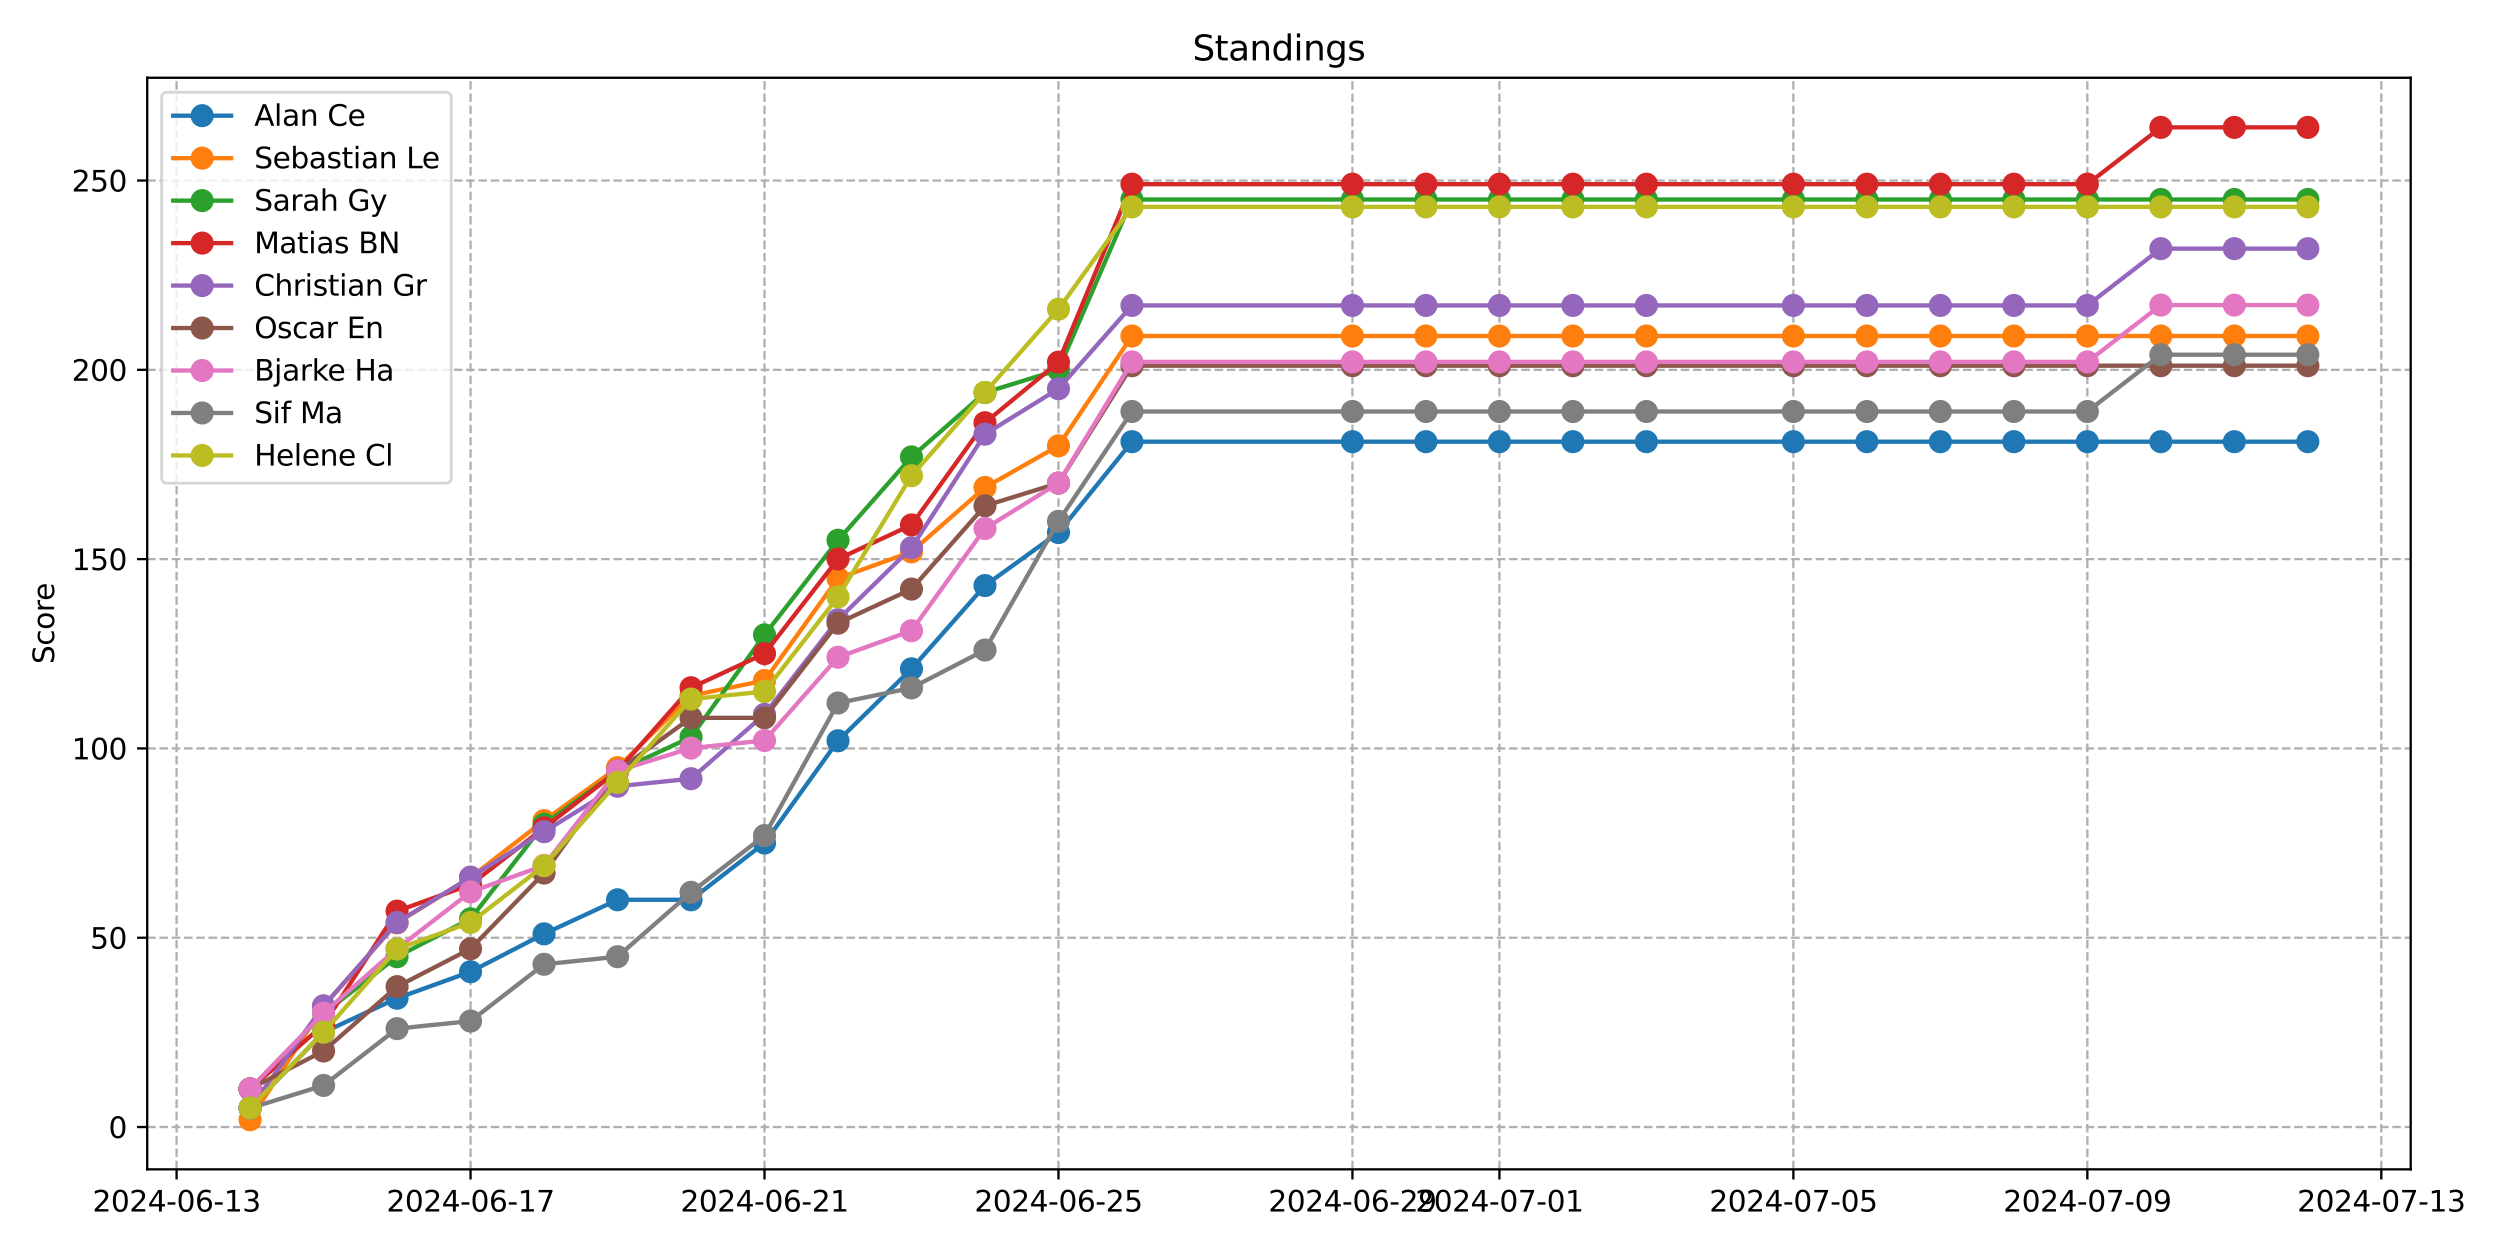 <?xml version="1.0" encoding="utf-8" standalone="no"?>
<!DOCTYPE svg PUBLIC "-//W3C//DTD SVG 1.1//EN"
  "http://www.w3.org/Graphics/SVG/1.1/DTD/svg11.dtd">
<svg xmlns:xlink="http://www.w3.org/1999/xlink" width="864pt" height="432pt" viewBox="0 0 864 432" xmlns="http://www.w3.org/2000/svg" version="1.1">
 <defs>
  <style type="text/css">*{stroke-linejoin: round; stroke-linecap: butt}</style>
 </defs>
 <g id="figure_1">
  <g id="patch_1">
   <path d="M 0 432 
L 864 432 
L 864 0 
L 0 0 
z
" style="fill: #ffffff"/>
  </g>
  <g id="axes_1">
   <g id="patch_2">
    <path d="M 50.87 404.12 
L 833.141 404.12 
L 833.141 26.88 
L 50.87 26.88 
z
" style="fill: #ffffff"/>
   </g>
   <g id="matplotlib.axis_1">
    <g id="xtick_1">
     <g id="line2d_1">
      <path d="M 61.029 404.12 
L 61.029 26.88 
" clip-path="url(#p0a1c7c31db)" style="fill: none; stroke-dasharray: 2.96,1.28; stroke-dashoffset: 0; stroke: #b0b0b0; stroke-width: 0.8"/>
     </g>
     <g id="line2d_2">
      <defs>
       <path id="m3e30c3b54c" d="M 0 0 
L 0 3.5 
" style="stroke: #000000; stroke-width: 0.8"/>
      </defs>
      <g>
       <use xlink:href="#m3e30c3b54c" x="61.029" y="404.12" style="stroke: #000000; stroke-width: 0.8"/>
      </g>
     </g>
     <g id="text_1">
      <!-- 2024-06-13 -->
      <g transform="translate(31.972 418.718) scale(0.1 -0.1)">
       <defs>
        <path id="DejaVuSans-32" d="M 1228 531 
L 3431 531 
L 3431 0 
L 469 0 
L 469 531 
Q 828 903 1448 1529 
Q 2069 2156 2228 2338 
Q 2531 2678 2651 2914 
Q 2772 3150 2772 3378 
Q 2772 3750 2511 3984 
Q 2250 4219 1831 4219 
Q 1534 4219 1204 4116 
Q 875 4013 500 3803 
L 500 4441 
Q 881 4594 1212 4672 
Q 1544 4750 1819 4750 
Q 2544 4750 2975 4387 
Q 3406 4025 3406 3419 
Q 3406 3131 3298 2873 
Q 3191 2616 2906 2266 
Q 2828 2175 2409 1742 
Q 1991 1309 1228 531 
z
" transform="scale(0.016)"/>
        <path id="DejaVuSans-30" d="M 2034 4250 
Q 1547 4250 1301 3770 
Q 1056 3291 1056 2328 
Q 1056 1369 1301 889 
Q 1547 409 2034 409 
Q 2525 409 2770 889 
Q 3016 1369 3016 2328 
Q 3016 3291 2770 3770 
Q 2525 4250 2034 4250 
z
M 2034 4750 
Q 2819 4750 3233 4129 
Q 3647 3509 3647 2328 
Q 3647 1150 3233 529 
Q 2819 -91 2034 -91 
Q 1250 -91 836 529 
Q 422 1150 422 2328 
Q 422 3509 836 4129 
Q 1250 4750 2034 4750 
z
" transform="scale(0.016)"/>
        <path id="DejaVuSans-34" d="M 2419 4116 
L 825 1625 
L 2419 1625 
L 2419 4116 
z
M 2253 4666 
L 3047 4666 
L 3047 1625 
L 3713 1625 
L 3713 1100 
L 3047 1100 
L 3047 0 
L 2419 0 
L 2419 1100 
L 313 1100 
L 313 1709 
L 2253 4666 
z
" transform="scale(0.016)"/>
        <path id="DejaVuSans-2d" d="M 313 2009 
L 1997 2009 
L 1997 1497 
L 313 1497 
L 313 2009 
z
" transform="scale(0.016)"/>
        <path id="DejaVuSans-36" d="M 2113 2584 
Q 1688 2584 1439 2293 
Q 1191 2003 1191 1497 
Q 1191 994 1439 701 
Q 1688 409 2113 409 
Q 2538 409 2786 701 
Q 3034 994 3034 1497 
Q 3034 2003 2786 2293 
Q 2538 2584 2113 2584 
z
M 3366 4563 
L 3366 3988 
Q 3128 4100 2886 4159 
Q 2644 4219 2406 4219 
Q 1781 4219 1451 3797 
Q 1122 3375 1075 2522 
Q 1259 2794 1537 2939 
Q 1816 3084 2150 3084 
Q 2853 3084 3261 2657 
Q 3669 2231 3669 1497 
Q 3669 778 3244 343 
Q 2819 -91 2113 -91 
Q 1303 -91 875 529 
Q 447 1150 447 2328 
Q 447 3434 972 4092 
Q 1497 4750 2381 4750 
Q 2619 4750 2861 4703 
Q 3103 4656 3366 4563 
z
" transform="scale(0.016)"/>
        <path id="DejaVuSans-31" d="M 794 531 
L 1825 531 
L 1825 4091 
L 703 3866 
L 703 4441 
L 1819 4666 
L 2450 4666 
L 2450 531 
L 3481 531 
L 3481 0 
L 794 0 
L 794 531 
z
" transform="scale(0.016)"/>
        <path id="DejaVuSans-33" d="M 2597 2516 
Q 3050 2419 3304 2112 
Q 3559 1806 3559 1356 
Q 3559 666 3084 287 
Q 2609 -91 1734 -91 
Q 1441 -91 1130 -33 
Q 819 25 488 141 
L 488 750 
Q 750 597 1062 519 
Q 1375 441 1716 441 
Q 2309 441 2620 675 
Q 2931 909 2931 1356 
Q 2931 1769 2642 2001 
Q 2353 2234 1838 2234 
L 1294 2234 
L 1294 2753 
L 1863 2753 
Q 2328 2753 2575 2939 
Q 2822 3125 2822 3475 
Q 2822 3834 2567 4026 
Q 2313 4219 1838 4219 
Q 1578 4219 1281 4162 
Q 984 4106 628 3988 
L 628 4550 
Q 988 4650 1302 4700 
Q 1616 4750 1894 4750 
Q 2613 4750 3031 4423 
Q 3450 4097 3450 3541 
Q 3450 3153 3228 2886 
Q 3006 2619 2597 2516 
z
" transform="scale(0.016)"/>
       </defs>
       <use xlink:href="#DejaVuSans-32"/>
       <use xlink:href="#DejaVuSans-30" x="63.623"/>
       <use xlink:href="#DejaVuSans-32" x="127.246"/>
       <use xlink:href="#DejaVuSans-34" x="190.869"/>
       <use xlink:href="#DejaVuSans-2d" x="254.492"/>
       <use xlink:href="#DejaVuSans-30" x="290.576"/>
       <use xlink:href="#DejaVuSans-36" x="354.199"/>
       <use xlink:href="#DejaVuSans-2d" x="417.822"/>
       <use xlink:href="#DejaVuSans-31" x="453.906"/>
       <use xlink:href="#DejaVuSans-33" x="517.529"/>
      </g>
     </g>
    </g>
    <g id="xtick_2">
     <g id="line2d_3">
      <path d="M 162.623 404.12 
L 162.623 26.88 
" clip-path="url(#p0a1c7c31db)" style="fill: none; stroke-dasharray: 2.96,1.28; stroke-dashoffset: 0; stroke: #b0b0b0; stroke-width: 0.8"/>
     </g>
     <g id="line2d_4">
      <g>
       <use xlink:href="#m3e30c3b54c" x="162.623" y="404.12" style="stroke: #000000; stroke-width: 0.8"/>
      </g>
     </g>
     <g id="text_2">
      <!-- 2024-06-17 -->
      <g transform="translate(133.565 418.718) scale(0.1 -0.1)">
       <defs>
        <path id="DejaVuSans-37" d="M 525 4666 
L 3525 4666 
L 3525 4397 
L 1831 0 
L 1172 0 
L 2766 4134 
L 525 4134 
L 525 4666 
z
" transform="scale(0.016)"/>
       </defs>
       <use xlink:href="#DejaVuSans-32"/>
       <use xlink:href="#DejaVuSans-30" x="63.623"/>
       <use xlink:href="#DejaVuSans-32" x="127.246"/>
       <use xlink:href="#DejaVuSans-34" x="190.869"/>
       <use xlink:href="#DejaVuSans-2d" x="254.492"/>
       <use xlink:href="#DejaVuSans-30" x="290.576"/>
       <use xlink:href="#DejaVuSans-36" x="354.199"/>
       <use xlink:href="#DejaVuSans-2d" x="417.822"/>
       <use xlink:href="#DejaVuSans-31" x="453.906"/>
       <use xlink:href="#DejaVuSans-37" x="517.529"/>
      </g>
     </g>
    </g>
    <g id="xtick_3">
     <g id="line2d_5">
      <path d="M 264.217 404.12 
L 264.217 26.88 
" clip-path="url(#p0a1c7c31db)" style="fill: none; stroke-dasharray: 2.96,1.28; stroke-dashoffset: 0; stroke: #b0b0b0; stroke-width: 0.8"/>
     </g>
     <g id="line2d_6">
      <g>
       <use xlink:href="#m3e30c3b54c" x="264.217" y="404.12" style="stroke: #000000; stroke-width: 0.8"/>
      </g>
     </g>
     <g id="text_3">
      <!-- 2024-06-21 -->
      <g transform="translate(235.159 418.718) scale(0.1 -0.1)">
       <use xlink:href="#DejaVuSans-32"/>
       <use xlink:href="#DejaVuSans-30" x="63.623"/>
       <use xlink:href="#DejaVuSans-32" x="127.246"/>
       <use xlink:href="#DejaVuSans-34" x="190.869"/>
       <use xlink:href="#DejaVuSans-2d" x="254.492"/>
       <use xlink:href="#DejaVuSans-30" x="290.576"/>
       <use xlink:href="#DejaVuSans-36" x="354.199"/>
       <use xlink:href="#DejaVuSans-2d" x="417.822"/>
       <use xlink:href="#DejaVuSans-32" x="453.906"/>
       <use xlink:href="#DejaVuSans-31" x="517.529"/>
      </g>
     </g>
    </g>
    <g id="xtick_4">
     <g id="line2d_7">
      <path d="M 365.81 404.12 
L 365.81 26.88 
" clip-path="url(#p0a1c7c31db)" style="fill: none; stroke-dasharray: 2.96,1.28; stroke-dashoffset: 0; stroke: #b0b0b0; stroke-width: 0.8"/>
     </g>
     <g id="line2d_8">
      <g>
       <use xlink:href="#m3e30c3b54c" x="365.81" y="404.12" style="stroke: #000000; stroke-width: 0.8"/>
      </g>
     </g>
     <g id="text_4">
      <!-- 2024-06-25 -->
      <g transform="translate(336.753 418.718) scale(0.1 -0.1)">
       <defs>
        <path id="DejaVuSans-35" d="M 691 4666 
L 3169 4666 
L 3169 4134 
L 1269 4134 
L 1269 2991 
Q 1406 3038 1543 3061 
Q 1681 3084 1819 3084 
Q 2600 3084 3056 2656 
Q 3513 2228 3513 1497 
Q 3513 744 3044 326 
Q 2575 -91 1722 -91 
Q 1428 -91 1123 -41 
Q 819 9 494 109 
L 494 744 
Q 775 591 1075 516 
Q 1375 441 1709 441 
Q 2250 441 2565 725 
Q 2881 1009 2881 1497 
Q 2881 1984 2565 2268 
Q 2250 2553 1709 2553 
Q 1456 2553 1204 2497 
Q 953 2441 691 2322 
L 691 4666 
z
" transform="scale(0.016)"/>
       </defs>
       <use xlink:href="#DejaVuSans-32"/>
       <use xlink:href="#DejaVuSans-30" x="63.623"/>
       <use xlink:href="#DejaVuSans-32" x="127.246"/>
       <use xlink:href="#DejaVuSans-34" x="190.869"/>
       <use xlink:href="#DejaVuSans-2d" x="254.492"/>
       <use xlink:href="#DejaVuSans-30" x="290.576"/>
       <use xlink:href="#DejaVuSans-36" x="354.199"/>
       <use xlink:href="#DejaVuSans-2d" x="417.822"/>
       <use xlink:href="#DejaVuSans-32" x="453.906"/>
       <use xlink:href="#DejaVuSans-35" x="517.529"/>
      </g>
     </g>
    </g>
    <g id="xtick_5">
     <g id="line2d_9">
      <path d="M 467.404 404.12 
L 467.404 26.88 
" clip-path="url(#p0a1c7c31db)" style="fill: none; stroke-dasharray: 2.96,1.28; stroke-dashoffset: 0; stroke: #b0b0b0; stroke-width: 0.8"/>
     </g>
     <g id="line2d_10">
      <g>
       <use xlink:href="#m3e30c3b54c" x="467.404" y="404.12" style="stroke: #000000; stroke-width: 0.8"/>
      </g>
     </g>
     <g id="text_5">
      <!-- 2024-06-29 -->
      <g transform="translate(438.346 418.718) scale(0.1 -0.1)">
       <defs>
        <path id="DejaVuSans-39" d="M 703 97 
L 703 672 
Q 941 559 1184 500 
Q 1428 441 1663 441 
Q 2288 441 2617 861 
Q 2947 1281 2994 2138 
Q 2813 1869 2534 1725 
Q 2256 1581 1919 1581 
Q 1219 1581 811 2004 
Q 403 2428 403 3163 
Q 403 3881 828 4315 
Q 1253 4750 1959 4750 
Q 2769 4750 3195 4129 
Q 3622 3509 3622 2328 
Q 3622 1225 3098 567 
Q 2575 -91 1691 -91 
Q 1453 -91 1209 -44 
Q 966 3 703 97 
z
M 1959 2075 
Q 2384 2075 2632 2365 
Q 2881 2656 2881 3163 
Q 2881 3666 2632 3958 
Q 2384 4250 1959 4250 
Q 1534 4250 1286 3958 
Q 1038 3666 1038 3163 
Q 1038 2656 1286 2365 
Q 1534 2075 1959 2075 
z
" transform="scale(0.016)"/>
       </defs>
       <use xlink:href="#DejaVuSans-32"/>
       <use xlink:href="#DejaVuSans-30" x="63.623"/>
       <use xlink:href="#DejaVuSans-32" x="127.246"/>
       <use xlink:href="#DejaVuSans-34" x="190.869"/>
       <use xlink:href="#DejaVuSans-2d" x="254.492"/>
       <use xlink:href="#DejaVuSans-30" x="290.576"/>
       <use xlink:href="#DejaVuSans-36" x="354.199"/>
       <use xlink:href="#DejaVuSans-2d" x="417.822"/>
       <use xlink:href="#DejaVuSans-32" x="453.906"/>
       <use xlink:href="#DejaVuSans-39" x="517.529"/>
      </g>
     </g>
    </g>
    <g id="xtick_6">
     <g id="line2d_11">
      <path d="M 518.201 404.12 
L 518.201 26.88 
" clip-path="url(#p0a1c7c31db)" style="fill: none; stroke-dasharray: 2.96,1.28; stroke-dashoffset: 0; stroke: #b0b0b0; stroke-width: 0.8"/>
     </g>
     <g id="line2d_12">
      <g>
       <use xlink:href="#m3e30c3b54c" x="518.201" y="404.12" style="stroke: #000000; stroke-width: 0.8"/>
      </g>
     </g>
     <g id="text_6">
      <!-- 2024-07-01 -->
      <g transform="translate(489.143 418.718) scale(0.1 -0.1)">
       <use xlink:href="#DejaVuSans-32"/>
       <use xlink:href="#DejaVuSans-30" x="63.623"/>
       <use xlink:href="#DejaVuSans-32" x="127.246"/>
       <use xlink:href="#DejaVuSans-34" x="190.869"/>
       <use xlink:href="#DejaVuSans-2d" x="254.492"/>
       <use xlink:href="#DejaVuSans-30" x="290.576"/>
       <use xlink:href="#DejaVuSans-37" x="354.199"/>
       <use xlink:href="#DejaVuSans-2d" x="417.822"/>
       <use xlink:href="#DejaVuSans-30" x="453.906"/>
       <use xlink:href="#DejaVuSans-31" x="517.529"/>
      </g>
     </g>
    </g>
    <g id="xtick_7">
     <g id="line2d_13">
      <path d="M 619.794 404.12 
L 619.794 26.88 
" clip-path="url(#p0a1c7c31db)" style="fill: none; stroke-dasharray: 2.96,1.28; stroke-dashoffset: 0; stroke: #b0b0b0; stroke-width: 0.8"/>
     </g>
     <g id="line2d_14">
      <g>
       <use xlink:href="#m3e30c3b54c" x="619.794" y="404.12" style="stroke: #000000; stroke-width: 0.8"/>
      </g>
     </g>
     <g id="text_7">
      <!-- 2024-07-05 -->
      <g transform="translate(590.737 418.718) scale(0.1 -0.1)">
       <use xlink:href="#DejaVuSans-32"/>
       <use xlink:href="#DejaVuSans-30" x="63.623"/>
       <use xlink:href="#DejaVuSans-32" x="127.246"/>
       <use xlink:href="#DejaVuSans-34" x="190.869"/>
       <use xlink:href="#DejaVuSans-2d" x="254.492"/>
       <use xlink:href="#DejaVuSans-30" x="290.576"/>
       <use xlink:href="#DejaVuSans-37" x="354.199"/>
       <use xlink:href="#DejaVuSans-2d" x="417.822"/>
       <use xlink:href="#DejaVuSans-30" x="453.906"/>
       <use xlink:href="#DejaVuSans-35" x="517.529"/>
      </g>
     </g>
    </g>
    <g id="xtick_8">
     <g id="line2d_15">
      <path d="M 721.388 404.12 
L 721.388 26.88 
" clip-path="url(#p0a1c7c31db)" style="fill: none; stroke-dasharray: 2.96,1.28; stroke-dashoffset: 0; stroke: #b0b0b0; stroke-width: 0.8"/>
     </g>
     <g id="line2d_16">
      <g>
       <use xlink:href="#m3e30c3b54c" x="721.388" y="404.12" style="stroke: #000000; stroke-width: 0.8"/>
      </g>
     </g>
     <g id="text_8">
      <!-- 2024-07-09 -->
      <g transform="translate(692.33 418.718) scale(0.1 -0.1)">
       <use xlink:href="#DejaVuSans-32"/>
       <use xlink:href="#DejaVuSans-30" x="63.623"/>
       <use xlink:href="#DejaVuSans-32" x="127.246"/>
       <use xlink:href="#DejaVuSans-34" x="190.869"/>
       <use xlink:href="#DejaVuSans-2d" x="254.492"/>
       <use xlink:href="#DejaVuSans-30" x="290.576"/>
       <use xlink:href="#DejaVuSans-37" x="354.199"/>
       <use xlink:href="#DejaVuSans-2d" x="417.822"/>
       <use xlink:href="#DejaVuSans-30" x="453.906"/>
       <use xlink:href="#DejaVuSans-39" x="517.529"/>
      </g>
     </g>
    </g>
    <g id="xtick_9">
     <g id="line2d_17">
      <path d="M 822.982 404.12 
L 822.982 26.88 
" clip-path="url(#p0a1c7c31db)" style="fill: none; stroke-dasharray: 2.96,1.28; stroke-dashoffset: 0; stroke: #b0b0b0; stroke-width: 0.8"/>
     </g>
     <g id="line2d_18">
      <g>
       <use xlink:href="#m3e30c3b54c" x="822.982" y="404.12" style="stroke: #000000; stroke-width: 0.8"/>
      </g>
     </g>
     <g id="text_9">
      <!-- 2024-07-13 -->
      <g transform="translate(793.924 418.718) scale(0.1 -0.1)">
       <use xlink:href="#DejaVuSans-32"/>
       <use xlink:href="#DejaVuSans-30" x="63.623"/>
       <use xlink:href="#DejaVuSans-32" x="127.246"/>
       <use xlink:href="#DejaVuSans-34" x="190.869"/>
       <use xlink:href="#DejaVuSans-2d" x="254.492"/>
       <use xlink:href="#DejaVuSans-30" x="290.576"/>
       <use xlink:href="#DejaVuSans-37" x="354.199"/>
       <use xlink:href="#DejaVuSans-2d" x="417.822"/>
       <use xlink:href="#DejaVuSans-31" x="453.906"/>
       <use xlink:href="#DejaVuSans-33" x="517.529"/>
      </g>
     </g>
    </g>
   </g>
   <g id="matplotlib.axis_2">
    <g id="ytick_1">
     <g id="line2d_19">
      <path d="M 50.87 389.504 
L 833.141 389.504 
" clip-path="url(#p0a1c7c31db)" style="fill: none; stroke-dasharray: 2.96,1.28; stroke-dashoffset: 0; stroke: #b0b0b0; stroke-width: 0.8"/>
     </g>
     <g id="line2d_20">
      <defs>
       <path id="mc947d23e68" d="M 0 0 
L -3.5 0 
" style="stroke: #000000; stroke-width: 0.8"/>
      </defs>
      <g>
       <use xlink:href="#mc947d23e68" x="50.87" y="389.504" style="stroke: #000000; stroke-width: 0.8"/>
      </g>
     </g>
     <g id="text_10">
      <!-- 0 -->
      <g transform="translate(37.508 393.303) scale(0.1 -0.1)">
       <use xlink:href="#DejaVuSans-30"/>
      </g>
     </g>
    </g>
    <g id="ytick_2">
     <g id="line2d_21">
      <path d="M 50.87 324.081 
L 833.141 324.081 
" clip-path="url(#p0a1c7c31db)" style="fill: none; stroke-dasharray: 2.96,1.28; stroke-dashoffset: 0; stroke: #b0b0b0; stroke-width: 0.8"/>
     </g>
     <g id="line2d_22">
      <g>
       <use xlink:href="#mc947d23e68" x="50.87" y="324.081" style="stroke: #000000; stroke-width: 0.8"/>
      </g>
     </g>
     <g id="text_11">
      <!-- 50 -->
      <g transform="translate(31.145 327.88) scale(0.1 -0.1)">
       <use xlink:href="#DejaVuSans-35"/>
       <use xlink:href="#DejaVuSans-30" x="63.623"/>
      </g>
     </g>
    </g>
    <g id="ytick_3">
     <g id="line2d_23">
      <path d="M 50.87 258.658 
L 833.141 258.658 
" clip-path="url(#p0a1c7c31db)" style="fill: none; stroke-dasharray: 2.96,1.28; stroke-dashoffset: 0; stroke: #b0b0b0; stroke-width: 0.8"/>
     </g>
     <g id="line2d_24">
      <g>
       <use xlink:href="#mc947d23e68" x="50.87" y="258.658" style="stroke: #000000; stroke-width: 0.8"/>
      </g>
     </g>
     <g id="text_12">
      <!-- 100 -->
      <g transform="translate(24.782 262.457) scale(0.1 -0.1)">
       <use xlink:href="#DejaVuSans-31"/>
       <use xlink:href="#DejaVuSans-30" x="63.623"/>
       <use xlink:href="#DejaVuSans-30" x="127.246"/>
      </g>
     </g>
    </g>
    <g id="ytick_4">
     <g id="line2d_25">
      <path d="M 50.87 193.236 
L 833.141 193.236 
" clip-path="url(#p0a1c7c31db)" style="fill: none; stroke-dasharray: 2.96,1.28; stroke-dashoffset: 0; stroke: #b0b0b0; stroke-width: 0.8"/>
     </g>
     <g id="line2d_26">
      <g>
       <use xlink:href="#mc947d23e68" x="50.87" y="193.236" style="stroke: #000000; stroke-width: 0.8"/>
      </g>
     </g>
     <g id="text_13">
      <!-- 150 -->
      <g transform="translate(24.782 197.035) scale(0.1 -0.1)">
       <use xlink:href="#DejaVuSans-31"/>
       <use xlink:href="#DejaVuSans-35" x="63.623"/>
       <use xlink:href="#DejaVuSans-30" x="127.246"/>
      </g>
     </g>
    </g>
    <g id="ytick_5">
     <g id="line2d_27">
      <path d="M 50.87 127.813 
L 833.141 127.813 
" clip-path="url(#p0a1c7c31db)" style="fill: none; stroke-dasharray: 2.96,1.28; stroke-dashoffset: 0; stroke: #b0b0b0; stroke-width: 0.8"/>
     </g>
     <g id="line2d_28">
      <g>
       <use xlink:href="#mc947d23e68" x="50.87" y="127.813" style="stroke: #000000; stroke-width: 0.8"/>
      </g>
     </g>
     <g id="text_14">
      <!-- 200 -->
      <g transform="translate(24.782 131.612) scale(0.1 -0.1)">
       <use xlink:href="#DejaVuSans-32"/>
       <use xlink:href="#DejaVuSans-30" x="63.623"/>
       <use xlink:href="#DejaVuSans-30" x="127.246"/>
      </g>
     </g>
    </g>
    <g id="ytick_6">
     <g id="line2d_29">
      <path d="M 50.87 62.39 
L 833.141 62.39 
" clip-path="url(#p0a1c7c31db)" style="fill: none; stroke-dasharray: 2.96,1.28; stroke-dashoffset: 0; stroke: #b0b0b0; stroke-width: 0.8"/>
     </g>
     <g id="line2d_30">
      <g>
       <use xlink:href="#mc947d23e68" x="50.87" y="62.39" style="stroke: #000000; stroke-width: 0.8"/>
      </g>
     </g>
     <g id="text_15">
      <!-- 250 -->
      <g transform="translate(24.782 66.189) scale(0.1 -0.1)">
       <use xlink:href="#DejaVuSans-32"/>
       <use xlink:href="#DejaVuSans-35" x="63.623"/>
       <use xlink:href="#DejaVuSans-30" x="127.246"/>
      </g>
     </g>
    </g>
    <g id="text_16">
     <!-- Score -->
     <g transform="translate(18.703 229.502) rotate(-90) scale(0.1 -0.1)">
      <defs>
       <path id="DejaVuSans-53" d="M 3425 4513 
L 3425 3897 
Q 3066 4069 2747 4153 
Q 2428 4238 2131 4238 
Q 1616 4238 1336 4038 
Q 1056 3838 1056 3469 
Q 1056 3159 1242 3001 
Q 1428 2844 1947 2747 
L 2328 2669 
Q 3034 2534 3370 2195 
Q 3706 1856 3706 1288 
Q 3706 609 3251 259 
Q 2797 -91 1919 -91 
Q 1588 -91 1214 -16 
Q 841 59 441 206 
L 441 856 
Q 825 641 1194 531 
Q 1563 422 1919 422 
Q 2459 422 2753 634 
Q 3047 847 3047 1241 
Q 3047 1584 2836 1778 
Q 2625 1972 2144 2069 
L 1759 2144 
Q 1053 2284 737 2584 
Q 422 2884 422 3419 
Q 422 4038 858 4394 
Q 1294 4750 2059 4750 
Q 2388 4750 2728 4690 
Q 3069 4631 3425 4513 
z
" transform="scale(0.016)"/>
       <path id="DejaVuSans-63" d="M 3122 3366 
L 3122 2828 
Q 2878 2963 2633 3030 
Q 2388 3097 2138 3097 
Q 1578 3097 1268 2742 
Q 959 2388 959 1747 
Q 959 1106 1268 751 
Q 1578 397 2138 397 
Q 2388 397 2633 464 
Q 2878 531 3122 666 
L 3122 134 
Q 2881 22 2623 -34 
Q 2366 -91 2075 -91 
Q 1284 -91 818 406 
Q 353 903 353 1747 
Q 353 2603 823 3093 
Q 1294 3584 2113 3584 
Q 2378 3584 2631 3529 
Q 2884 3475 3122 3366 
z
" transform="scale(0.016)"/>
       <path id="DejaVuSans-6f" d="M 1959 3097 
Q 1497 3097 1228 2736 
Q 959 2375 959 1747 
Q 959 1119 1226 758 
Q 1494 397 1959 397 
Q 2419 397 2687 759 
Q 2956 1122 2956 1747 
Q 2956 2369 2687 2733 
Q 2419 3097 1959 3097 
z
M 1959 3584 
Q 2709 3584 3137 3096 
Q 3566 2609 3566 1747 
Q 3566 888 3137 398 
Q 2709 -91 1959 -91 
Q 1206 -91 779 398 
Q 353 888 353 1747 
Q 353 2609 779 3096 
Q 1206 3584 1959 3584 
z
" transform="scale(0.016)"/>
       <path id="DejaVuSans-72" d="M 2631 2963 
Q 2534 3019 2420 3045 
Q 2306 3072 2169 3072 
Q 1681 3072 1420 2755 
Q 1159 2438 1159 1844 
L 1159 0 
L 581 0 
L 581 3500 
L 1159 3500 
L 1159 2956 
Q 1341 3275 1631 3429 
Q 1922 3584 2338 3584 
Q 2397 3584 2469 3576 
Q 2541 3569 2628 3553 
L 2631 2963 
z
" transform="scale(0.016)"/>
       <path id="DejaVuSans-65" d="M 3597 1894 
L 3597 1613 
L 953 1613 
Q 991 1019 1311 708 
Q 1631 397 2203 397 
Q 2534 397 2845 478 
Q 3156 559 3463 722 
L 3463 178 
Q 3153 47 2828 -22 
Q 2503 -91 2169 -91 
Q 1331 -91 842 396 
Q 353 884 353 1716 
Q 353 2575 817 3079 
Q 1281 3584 2069 3584 
Q 2775 3584 3186 3129 
Q 3597 2675 3597 1894 
z
M 3022 2063 
Q 3016 2534 2758 2815 
Q 2500 3097 2075 3097 
Q 1594 3097 1305 2825 
Q 1016 2553 972 2059 
L 3022 2063 
z
" transform="scale(0.016)"/>
      </defs>
      <use xlink:href="#DejaVuSans-53"/>
      <use xlink:href="#DejaVuSans-63" x="63.477"/>
      <use xlink:href="#DejaVuSans-6f" x="118.457"/>
      <use xlink:href="#DejaVuSans-72" x="179.639"/>
      <use xlink:href="#DejaVuSans-65" x="218.502"/>
     </g>
    </g>
   </g>
   <g id="line2d_31">
    <path d="M 86.428 382.934 
L 111.826 356.765 
L 137.225 344.989 
L 162.623 335.83 
L 188.021 322.745 
L 213.42 310.969 
L 238.818 310.969 
L 264.217 291.342 
L 289.615 256.014 
L 315.013 231.153 
L 340.412 202.367 
L 365.81 184.049 
L 391.209 152.646 
L 467.404 152.646 
L 492.802 152.646 
L 518.201 152.646 
L 543.599 152.646 
L 568.998 152.646 
L 619.794 152.646 
L 645.193 152.646 
L 670.591 152.646 
L 695.99 152.646 
L 721.388 152.646 
L 746.787 152.646 
L 772.185 152.646 
L 797.583 152.646 
" clip-path="url(#p0a1c7c31db)" style="fill: none; stroke: #1f77b4; stroke-width: 1.5; stroke-linecap: square"/>
    <defs>
     <path id="m6354171aff" d="M 0 3.5 
C 0.928 3.5 1.819 3.131 2.475 2.475 
C 3.131 1.819 3.5 0.928 3.5 0 
C 3.5 -0.928 3.131 -1.819 2.475 -2.475 
C 1.819 -3.131 0.928 -3.5 0 -3.5 
C -0.928 -3.5 -1.819 -3.131 -2.475 -2.475 
C -3.131 -1.819 -3.5 -0.928 -3.5 0 
C -3.5 0.928 -3.131 1.819 -2.475 2.475 
C -1.819 3.131 -0.928 3.5 0 3.5 
z
" style="stroke: #1f77b4"/>
    </defs>
    <g clip-path="url(#p0a1c7c31db)">
     <use xlink:href="#m6354171aff" x="86.428" y="382.934" style="fill: #1f77b4; stroke: #1f77b4"/>
     <use xlink:href="#m6354171aff" x="111.826" y="356.765" style="fill: #1f77b4; stroke: #1f77b4"/>
     <use xlink:href="#m6354171aff" x="137.225" y="344.989" style="fill: #1f77b4; stroke: #1f77b4"/>
     <use xlink:href="#m6354171aff" x="162.623" y="335.83" style="fill: #1f77b4; stroke: #1f77b4"/>
     <use xlink:href="#m6354171aff" x="188.021" y="322.745" style="fill: #1f77b4; stroke: #1f77b4"/>
     <use xlink:href="#m6354171aff" x="213.42" y="310.969" style="fill: #1f77b4; stroke: #1f77b4"/>
     <use xlink:href="#m6354171aff" x="238.818" y="310.969" style="fill: #1f77b4; stroke: #1f77b4"/>
     <use xlink:href="#m6354171aff" x="264.217" y="291.342" style="fill: #1f77b4; stroke: #1f77b4"/>
     <use xlink:href="#m6354171aff" x="289.615" y="256.014" style="fill: #1f77b4; stroke: #1f77b4"/>
     <use xlink:href="#m6354171aff" x="315.013" y="231.153" style="fill: #1f77b4; stroke: #1f77b4"/>
     <use xlink:href="#m6354171aff" x="340.412" y="202.367" style="fill: #1f77b4; stroke: #1f77b4"/>
     <use xlink:href="#m6354171aff" x="365.81" y="184.049" style="fill: #1f77b4; stroke: #1f77b4"/>
     <use xlink:href="#m6354171aff" x="391.209" y="152.646" style="fill: #1f77b4; stroke: #1f77b4"/>
     <use xlink:href="#m6354171aff" x="467.404" y="152.646" style="fill: #1f77b4; stroke: #1f77b4"/>
     <use xlink:href="#m6354171aff" x="492.802" y="152.646" style="fill: #1f77b4; stroke: #1f77b4"/>
     <use xlink:href="#m6354171aff" x="518.201" y="152.646" style="fill: #1f77b4; stroke: #1f77b4"/>
     <use xlink:href="#m6354171aff" x="543.599" y="152.646" style="fill: #1f77b4; stroke: #1f77b4"/>
     <use xlink:href="#m6354171aff" x="568.998" y="152.646" style="fill: #1f77b4; stroke: #1f77b4"/>
     <use xlink:href="#m6354171aff" x="619.794" y="152.646" style="fill: #1f77b4; stroke: #1f77b4"/>
     <use xlink:href="#m6354171aff" x="645.193" y="152.646" style="fill: #1f77b4; stroke: #1f77b4"/>
     <use xlink:href="#m6354171aff" x="670.591" y="152.646" style="fill: #1f77b4; stroke: #1f77b4"/>
     <use xlink:href="#m6354171aff" x="695.99" y="152.646" style="fill: #1f77b4; stroke: #1f77b4"/>
     <use xlink:href="#m6354171aff" x="721.388" y="152.646" style="fill: #1f77b4; stroke: #1f77b4"/>
     <use xlink:href="#m6354171aff" x="746.787" y="152.646" style="fill: #1f77b4; stroke: #1f77b4"/>
     <use xlink:href="#m6354171aff" x="772.185" y="152.646" style="fill: #1f77b4; stroke: #1f77b4"/>
     <use xlink:href="#m6354171aff" x="797.583" y="152.646" style="fill: #1f77b4; stroke: #1f77b4"/>
    </g>
   </g>
   <g id="line2d_32">
    <path d="M 86.428 386.973 
L 111.826 347.719 
L 137.225 318.933 
L 162.623 303.232 
L 188.021 283.605 
L 213.42 265.287 
L 238.818 240.426 
L 264.217 235.192 
L 289.615 199.864 
L 315.013 190.705 
L 340.412 168.461 
L 365.81 154.068 
L 391.209 116.123 
L 467.404 116.123 
L 492.802 116.123 
L 518.201 116.123 
L 543.599 116.123 
L 568.998 116.123 
L 619.794 116.123 
L 645.193 116.123 
L 670.591 116.123 
L 695.99 116.123 
L 721.388 116.123 
L 746.787 116.123 
L 772.185 116.123 
L 797.583 116.123 
" clip-path="url(#p0a1c7c31db)" style="fill: none; stroke: #ff7f0e; stroke-width: 1.5; stroke-linecap: square"/>
    <defs>
     <path id="mf3264efde9" d="M 0 3.5 
C 0.928 3.5 1.819 3.131 2.475 2.475 
C 3.131 1.819 3.5 0.928 3.5 0 
C 3.5 -0.928 3.131 -1.819 2.475 -2.475 
C 1.819 -3.131 0.928 -3.5 0 -3.5 
C -0.928 -3.5 -1.819 -3.131 -2.475 -2.475 
C -3.131 -1.819 -3.5 -0.928 -3.5 0 
C -3.5 0.928 -3.131 1.819 -2.475 2.475 
C -1.819 3.131 -0.928 3.5 0 3.5 
z
" style="stroke: #ff7f0e"/>
    </defs>
    <g clip-path="url(#p0a1c7c31db)">
     <use xlink:href="#mf3264efde9" x="86.428" y="386.973" style="fill: #ff7f0e; stroke: #ff7f0e"/>
     <use xlink:href="#mf3264efde9" x="111.826" y="347.719" style="fill: #ff7f0e; stroke: #ff7f0e"/>
     <use xlink:href="#mf3264efde9" x="137.225" y="318.933" style="fill: #ff7f0e; stroke: #ff7f0e"/>
     <use xlink:href="#mf3264efde9" x="162.623" y="303.232" style="fill: #ff7f0e; stroke: #ff7f0e"/>
     <use xlink:href="#mf3264efde9" x="188.021" y="283.605" style="fill: #ff7f0e; stroke: #ff7f0e"/>
     <use xlink:href="#mf3264efde9" x="213.42" y="265.287" style="fill: #ff7f0e; stroke: #ff7f0e"/>
     <use xlink:href="#mf3264efde9" x="238.818" y="240.426" style="fill: #ff7f0e; stroke: #ff7f0e"/>
     <use xlink:href="#mf3264efde9" x="264.217" y="235.192" style="fill: #ff7f0e; stroke: #ff7f0e"/>
     <use xlink:href="#mf3264efde9" x="289.615" y="199.864" style="fill: #ff7f0e; stroke: #ff7f0e"/>
     <use xlink:href="#mf3264efde9" x="315.013" y="190.705" style="fill: #ff7f0e; stroke: #ff7f0e"/>
     <use xlink:href="#mf3264efde9" x="340.412" y="168.461" style="fill: #ff7f0e; stroke: #ff7f0e"/>
     <use xlink:href="#mf3264efde9" x="365.81" y="154.068" style="fill: #ff7f0e; stroke: #ff7f0e"/>
     <use xlink:href="#mf3264efde9" x="391.209" y="116.123" style="fill: #ff7f0e; stroke: #ff7f0e"/>
     <use xlink:href="#mf3264efde9" x="467.404" y="116.123" style="fill: #ff7f0e; stroke: #ff7f0e"/>
     <use xlink:href="#mf3264efde9" x="492.802" y="116.123" style="fill: #ff7f0e; stroke: #ff7f0e"/>
     <use xlink:href="#mf3264efde9" x="518.201" y="116.123" style="fill: #ff7f0e; stroke: #ff7f0e"/>
     <use xlink:href="#mf3264efde9" x="543.599" y="116.123" style="fill: #ff7f0e; stroke: #ff7f0e"/>
     <use xlink:href="#mf3264efde9" x="568.998" y="116.123" style="fill: #ff7f0e; stroke: #ff7f0e"/>
     <use xlink:href="#mf3264efde9" x="619.794" y="116.123" style="fill: #ff7f0e; stroke: #ff7f0e"/>
     <use xlink:href="#mf3264efde9" x="645.193" y="116.123" style="fill: #ff7f0e; stroke: #ff7f0e"/>
     <use xlink:href="#mf3264efde9" x="670.591" y="116.123" style="fill: #ff7f0e; stroke: #ff7f0e"/>
     <use xlink:href="#mf3264efde9" x="695.99" y="116.123" style="fill: #ff7f0e; stroke: #ff7f0e"/>
     <use xlink:href="#mf3264efde9" x="721.388" y="116.123" style="fill: #ff7f0e; stroke: #ff7f0e"/>
     <use xlink:href="#mf3264efde9" x="746.787" y="116.123" style="fill: #ff7f0e; stroke: #ff7f0e"/>
     <use xlink:href="#mf3264efde9" x="772.185" y="116.123" style="fill: #ff7f0e; stroke: #ff7f0e"/>
     <use xlink:href="#mf3264efde9" x="797.583" y="116.123" style="fill: #ff7f0e; stroke: #ff7f0e"/>
    </g>
   </g>
   <g id="line2d_33">
    <path d="M 86.428 376.428 
L 111.826 350.259 
L 137.225 330.632 
L 162.623 317.547 
L 188.021 284.836 
L 213.42 266.518 
L 238.818 254.742 
L 264.217 219.413 
L 289.615 186.702 
L 315.013 157.916 
L 340.412 135.672 
L 365.81 127.822 
L 391.209 68.941 
L 467.404 68.941 
L 492.802 68.941 
L 518.201 68.941 
L 543.599 68.941 
L 568.998 68.941 
L 619.794 68.941 
L 645.193 68.941 
L 670.591 68.941 
L 695.99 68.941 
L 721.388 68.941 
L 746.787 68.941 
L 772.185 68.941 
L 797.583 68.941 
" clip-path="url(#p0a1c7c31db)" style="fill: none; stroke: #2ca02c; stroke-width: 1.5; stroke-linecap: square"/>
    <defs>
     <path id="m5efc5b945f" d="M 0 3.5 
C 0.928 3.5 1.819 3.131 2.475 2.475 
C 3.131 1.819 3.5 0.928 3.5 0 
C 3.5 -0.928 3.131 -1.819 2.475 -2.475 
C 1.819 -3.131 0.928 -3.5 0 -3.5 
C -0.928 -3.5 -1.819 -3.131 -2.475 -2.475 
C -3.131 -1.819 -3.5 -0.928 -3.5 0 
C -3.5 0.928 -3.131 1.819 -2.475 2.475 
C -1.819 3.131 -0.928 3.5 0 3.5 
z
" style="stroke: #2ca02c"/>
    </defs>
    <g clip-path="url(#p0a1c7c31db)">
     <use xlink:href="#m5efc5b945f" x="86.428" y="376.428" style="fill: #2ca02c; stroke: #2ca02c"/>
     <use xlink:href="#m5efc5b945f" x="111.826" y="350.259" style="fill: #2ca02c; stroke: #2ca02c"/>
     <use xlink:href="#m5efc5b945f" x="137.225" y="330.632" style="fill: #2ca02c; stroke: #2ca02c"/>
     <use xlink:href="#m5efc5b945f" x="162.623" y="317.547" style="fill: #2ca02c; stroke: #2ca02c"/>
     <use xlink:href="#m5efc5b945f" x="188.021" y="284.836" style="fill: #2ca02c; stroke: #2ca02c"/>
     <use xlink:href="#m5efc5b945f" x="213.42" y="266.518" style="fill: #2ca02c; stroke: #2ca02c"/>
     <use xlink:href="#m5efc5b945f" x="238.818" y="254.742" style="fill: #2ca02c; stroke: #2ca02c"/>
     <use xlink:href="#m5efc5b945f" x="264.217" y="219.413" style="fill: #2ca02c; stroke: #2ca02c"/>
     <use xlink:href="#m5efc5b945f" x="289.615" y="186.702" style="fill: #2ca02c; stroke: #2ca02c"/>
     <use xlink:href="#m5efc5b945f" x="315.013" y="157.916" style="fill: #2ca02c; stroke: #2ca02c"/>
     <use xlink:href="#m5efc5b945f" x="340.412" y="135.672" style="fill: #2ca02c; stroke: #2ca02c"/>
     <use xlink:href="#m5efc5b945f" x="365.81" y="127.822" style="fill: #2ca02c; stroke: #2ca02c"/>
     <use xlink:href="#m5efc5b945f" x="391.209" y="68.941" style="fill: #2ca02c; stroke: #2ca02c"/>
     <use xlink:href="#m5efc5b945f" x="467.404" y="68.941" style="fill: #2ca02c; stroke: #2ca02c"/>
     <use xlink:href="#m5efc5b945f" x="492.802" y="68.941" style="fill: #2ca02c; stroke: #2ca02c"/>
     <use xlink:href="#m5efc5b945f" x="518.201" y="68.941" style="fill: #2ca02c; stroke: #2ca02c"/>
     <use xlink:href="#m5efc5b945f" x="543.599" y="68.941" style="fill: #2ca02c; stroke: #2ca02c"/>
     <use xlink:href="#m5efc5b945f" x="568.998" y="68.941" style="fill: #2ca02c; stroke: #2ca02c"/>
     <use xlink:href="#m5efc5b945f" x="619.794" y="68.941" style="fill: #2ca02c; stroke: #2ca02c"/>
     <use xlink:href="#m5efc5b945f" x="645.193" y="68.941" style="fill: #2ca02c; stroke: #2ca02c"/>
     <use xlink:href="#m5efc5b945f" x="670.591" y="68.941" style="fill: #2ca02c; stroke: #2ca02c"/>
     <use xlink:href="#m5efc5b945f" x="695.99" y="68.941" style="fill: #2ca02c; stroke: #2ca02c"/>
     <use xlink:href="#m5efc5b945f" x="721.388" y="68.941" style="fill: #2ca02c; stroke: #2ca02c"/>
     <use xlink:href="#m5efc5b945f" x="746.787" y="68.941" style="fill: #2ca02c; stroke: #2ca02c"/>
     <use xlink:href="#m5efc5b945f" x="772.185" y="68.941" style="fill: #2ca02c; stroke: #2ca02c"/>
     <use xlink:href="#m5efc5b945f" x="797.583" y="68.941" style="fill: #2ca02c; stroke: #2ca02c"/>
    </g>
   </g>
   <g id="line2d_34">
    <path d="M 86.428 376.375 
L 111.826 354.131 
L 137.225 314.877 
L 162.623 305.718 
L 188.021 286.091 
L 213.42 266.464 
L 238.818 237.678 
L 264.217 225.902 
L 289.615 193.191 
L 315.013 181.415 
L 340.412 146.087 
L 365.81 125.151 
L 391.209 63.654 
L 467.404 63.654 
L 492.802 63.654 
L 518.201 63.654 
L 543.599 63.654 
L 568.998 63.654 
L 619.794 63.654 
L 645.193 63.654 
L 670.591 63.654 
L 695.99 63.654 
L 721.388 63.654 
L 746.787 44.027 
L 772.185 44.027 
L 797.583 44.027 
" clip-path="url(#p0a1c7c31db)" style="fill: none; stroke: #d62728; stroke-width: 1.5; stroke-linecap: square"/>
    <defs>
     <path id="m4e445e71c5" d="M 0 3.5 
C 0.928 3.5 1.819 3.131 2.475 2.475 
C 3.131 1.819 3.5 0.928 3.5 0 
C 3.5 -0.928 3.131 -1.819 2.475 -2.475 
C 1.819 -3.131 0.928 -3.5 0 -3.5 
C -0.928 -3.5 -1.819 -3.131 -2.475 -2.475 
C -3.131 -1.819 -3.5 -0.928 -3.5 0 
C -3.5 0.928 -3.131 1.819 -2.475 2.475 
C -1.819 3.131 -0.928 3.5 0 3.5 
z
" style="stroke: #d62728"/>
    </defs>
    <g clip-path="url(#p0a1c7c31db)">
     <use xlink:href="#m4e445e71c5" x="86.428" y="376.375" style="fill: #d62728; stroke: #d62728"/>
     <use xlink:href="#m4e445e71c5" x="111.826" y="354.131" style="fill: #d62728; stroke: #d62728"/>
     <use xlink:href="#m4e445e71c5" x="137.225" y="314.877" style="fill: #d62728; stroke: #d62728"/>
     <use xlink:href="#m4e445e71c5" x="162.623" y="305.718" style="fill: #d62728; stroke: #d62728"/>
     <use xlink:href="#m4e445e71c5" x="188.021" y="286.091" style="fill: #d62728; stroke: #d62728"/>
     <use xlink:href="#m4e445e71c5" x="213.42" y="266.464" style="fill: #d62728; stroke: #d62728"/>
     <use xlink:href="#m4e445e71c5" x="238.818" y="237.678" style="fill: #d62728; stroke: #d62728"/>
     <use xlink:href="#m4e445e71c5" x="264.217" y="225.902" style="fill: #d62728; stroke: #d62728"/>
     <use xlink:href="#m4e445e71c5" x="289.615" y="193.191" style="fill: #d62728; stroke: #d62728"/>
     <use xlink:href="#m4e445e71c5" x="315.013" y="181.415" style="fill: #d62728; stroke: #d62728"/>
     <use xlink:href="#m4e445e71c5" x="340.412" y="146.087" style="fill: #d62728; stroke: #d62728"/>
     <use xlink:href="#m4e445e71c5" x="365.81" y="125.151" style="fill: #d62728; stroke: #d62728"/>
     <use xlink:href="#m4e445e71c5" x="391.209" y="63.654" style="fill: #d62728; stroke: #d62728"/>
     <use xlink:href="#m4e445e71c5" x="467.404" y="63.654" style="fill: #d62728; stroke: #d62728"/>
     <use xlink:href="#m4e445e71c5" x="492.802" y="63.654" style="fill: #d62728; stroke: #d62728"/>
     <use xlink:href="#m4e445e71c5" x="518.201" y="63.654" style="fill: #d62728; stroke: #d62728"/>
     <use xlink:href="#m4e445e71c5" x="543.599" y="63.654" style="fill: #d62728; stroke: #d62728"/>
     <use xlink:href="#m4e445e71c5" x="568.998" y="63.654" style="fill: #d62728; stroke: #d62728"/>
     <use xlink:href="#m4e445e71c5" x="619.794" y="63.654" style="fill: #d62728; stroke: #d62728"/>
     <use xlink:href="#m4e445e71c5" x="645.193" y="63.654" style="fill: #d62728; stroke: #d62728"/>
     <use xlink:href="#m4e445e71c5" x="670.591" y="63.654" style="fill: #d62728; stroke: #d62728"/>
     <use xlink:href="#m4e445e71c5" x="695.99" y="63.654" style="fill: #d62728; stroke: #d62728"/>
     <use xlink:href="#m4e445e71c5" x="721.388" y="63.654" style="fill: #d62728; stroke: #d62728"/>
     <use xlink:href="#m4e445e71c5" x="746.787" y="44.027" style="fill: #d62728; stroke: #d62728"/>
     <use xlink:href="#m4e445e71c5" x="772.185" y="44.027" style="fill: #d62728; stroke: #d62728"/>
     <use xlink:href="#m4e445e71c5" x="797.583" y="44.027" style="fill: #d62728; stroke: #d62728"/>
    </g>
   </g>
   <g id="line2d_35">
    <path d="M 86.428 382.953 
L 111.826 347.625 
L 137.225 318.839 
L 162.623 303.137 
L 188.021 287.436 
L 213.42 271.734 
L 238.818 269.118 
L 264.217 246.874 
L 289.615 214.162 
L 315.013 189.302 
L 340.412 150.048 
L 365.81 134.347 
L 391.209 105.561 
L 467.404 105.561 
L 492.802 105.561 
L 518.201 105.561 
L 543.599 105.561 
L 568.998 105.561 
L 619.794 105.561 
L 645.193 105.561 
L 670.591 105.561 
L 695.99 105.561 
L 721.388 105.561 
L 746.787 85.934 
L 772.185 85.934 
L 797.583 85.934 
" clip-path="url(#p0a1c7c31db)" style="fill: none; stroke: #9467bd; stroke-width: 1.5; stroke-linecap: square"/>
    <defs>
     <path id="m7f8b175a0c" d="M 0 3.5 
C 0.928 3.5 1.819 3.131 2.475 2.475 
C 3.131 1.819 3.5 0.928 3.5 0 
C 3.5 -0.928 3.131 -1.819 2.475 -2.475 
C 1.819 -3.131 0.928 -3.5 0 -3.5 
C -0.928 -3.5 -1.819 -3.131 -2.475 -2.475 
C -3.131 -1.819 -3.5 -0.928 -3.5 0 
C -3.5 0.928 -3.131 1.819 -2.475 2.475 
C -1.819 3.131 -0.928 3.5 0 3.5 
z
" style="stroke: #9467bd"/>
    </defs>
    <g clip-path="url(#p0a1c7c31db)">
     <use xlink:href="#m7f8b175a0c" x="86.428" y="382.953" style="fill: #9467bd; stroke: #9467bd"/>
     <use xlink:href="#m7f8b175a0c" x="111.826" y="347.625" style="fill: #9467bd; stroke: #9467bd"/>
     <use xlink:href="#m7f8b175a0c" x="137.225" y="318.839" style="fill: #9467bd; stroke: #9467bd"/>
     <use xlink:href="#m7f8b175a0c" x="162.623" y="303.137" style="fill: #9467bd; stroke: #9467bd"/>
     <use xlink:href="#m7f8b175a0c" x="188.021" y="287.436" style="fill: #9467bd; stroke: #9467bd"/>
     <use xlink:href="#m7f8b175a0c" x="213.42" y="271.734" style="fill: #9467bd; stroke: #9467bd"/>
     <use xlink:href="#m7f8b175a0c" x="238.818" y="269.118" style="fill: #9467bd; stroke: #9467bd"/>
     <use xlink:href="#m7f8b175a0c" x="264.217" y="246.874" style="fill: #9467bd; stroke: #9467bd"/>
     <use xlink:href="#m7f8b175a0c" x="289.615" y="214.162" style="fill: #9467bd; stroke: #9467bd"/>
     <use xlink:href="#m7f8b175a0c" x="315.013" y="189.302" style="fill: #9467bd; stroke: #9467bd"/>
     <use xlink:href="#m7f8b175a0c" x="340.412" y="150.048" style="fill: #9467bd; stroke: #9467bd"/>
     <use xlink:href="#m7f8b175a0c" x="365.81" y="134.347" style="fill: #9467bd; stroke: #9467bd"/>
     <use xlink:href="#m7f8b175a0c" x="391.209" y="105.561" style="fill: #9467bd; stroke: #9467bd"/>
     <use xlink:href="#m7f8b175a0c" x="467.404" y="105.561" style="fill: #9467bd; stroke: #9467bd"/>
     <use xlink:href="#m7f8b175a0c" x="492.802" y="105.561" style="fill: #9467bd; stroke: #9467bd"/>
     <use xlink:href="#m7f8b175a0c" x="518.201" y="105.561" style="fill: #9467bd; stroke: #9467bd"/>
     <use xlink:href="#m7f8b175a0c" x="543.599" y="105.561" style="fill: #9467bd; stroke: #9467bd"/>
     <use xlink:href="#m7f8b175a0c" x="568.998" y="105.561" style="fill: #9467bd; stroke: #9467bd"/>
     <use xlink:href="#m7f8b175a0c" x="619.794" y="105.561" style="fill: #9467bd; stroke: #9467bd"/>
     <use xlink:href="#m7f8b175a0c" x="645.193" y="105.561" style="fill: #9467bd; stroke: #9467bd"/>
     <use xlink:href="#m7f8b175a0c" x="670.591" y="105.561" style="fill: #9467bd; stroke: #9467bd"/>
     <use xlink:href="#m7f8b175a0c" x="695.99" y="105.561" style="fill: #9467bd; stroke: #9467bd"/>
     <use xlink:href="#m7f8b175a0c" x="721.388" y="105.561" style="fill: #9467bd; stroke: #9467bd"/>
     <use xlink:href="#m7f8b175a0c" x="746.787" y="85.934" style="fill: #9467bd; stroke: #9467bd"/>
     <use xlink:href="#m7f8b175a0c" x="772.185" y="85.934" style="fill: #9467bd; stroke: #9467bd"/>
     <use xlink:href="#m7f8b175a0c" x="797.583" y="85.934" style="fill: #9467bd; stroke: #9467bd"/>
    </g>
   </g>
   <g id="line2d_36">
    <path d="M 86.428 376.307 
L 111.826 363.222 
L 137.225 340.979 
L 162.623 327.894 
L 188.021 301.725 
L 213.42 266.397 
L 238.818 248.078 
L 264.217 248.078 
L 289.615 215.367 
L 315.013 203.591 
L 340.412 174.805 
L 365.81 166.954 
L 391.209 126.392 
L 467.404 126.392 
L 492.802 126.392 
L 518.201 126.392 
L 543.599 126.392 
L 568.998 126.392 
L 619.794 126.392 
L 645.193 126.392 
L 670.591 126.392 
L 695.99 126.392 
L 721.388 126.392 
L 746.787 126.392 
L 772.185 126.392 
L 797.583 126.392 
" clip-path="url(#p0a1c7c31db)" style="fill: none; stroke: #8c564b; stroke-width: 1.5; stroke-linecap: square"/>
    <defs>
     <path id="m0fe3c58809" d="M 0 3.5 
C 0.928 3.5 1.819 3.131 2.475 2.475 
C 3.131 1.819 3.5 0.928 3.5 0 
C 3.5 -0.928 3.131 -1.819 2.475 -2.475 
C 1.819 -3.131 0.928 -3.5 0 -3.5 
C -0.928 -3.5 -1.819 -3.131 -2.475 -2.475 
C -3.131 -1.819 -3.5 -0.928 -3.5 0 
C -3.5 0.928 -3.131 1.819 -2.475 2.475 
C -1.819 3.131 -0.928 3.5 0 3.5 
z
" style="stroke: #8c564b"/>
    </defs>
    <g clip-path="url(#p0a1c7c31db)">
     <use xlink:href="#m0fe3c58809" x="86.428" y="376.307" style="fill: #8c564b; stroke: #8c564b"/>
     <use xlink:href="#m0fe3c58809" x="111.826" y="363.222" style="fill: #8c564b; stroke: #8c564b"/>
     <use xlink:href="#m0fe3c58809" x="137.225" y="340.979" style="fill: #8c564b; stroke: #8c564b"/>
     <use xlink:href="#m0fe3c58809" x="162.623" y="327.894" style="fill: #8c564b; stroke: #8c564b"/>
     <use xlink:href="#m0fe3c58809" x="188.021" y="301.725" style="fill: #8c564b; stroke: #8c564b"/>
     <use xlink:href="#m0fe3c58809" x="213.42" y="266.397" style="fill: #8c564b; stroke: #8c564b"/>
     <use xlink:href="#m0fe3c58809" x="238.818" y="248.078" style="fill: #8c564b; stroke: #8c564b"/>
     <use xlink:href="#m0fe3c58809" x="264.217" y="248.078" style="fill: #8c564b; stroke: #8c564b"/>
     <use xlink:href="#m0fe3c58809" x="289.615" y="215.367" style="fill: #8c564b; stroke: #8c564b"/>
     <use xlink:href="#m0fe3c58809" x="315.013" y="203.591" style="fill: #8c564b; stroke: #8c564b"/>
     <use xlink:href="#m0fe3c58809" x="340.412" y="174.805" style="fill: #8c564b; stroke: #8c564b"/>
     <use xlink:href="#m0fe3c58809" x="365.81" y="166.954" style="fill: #8c564b; stroke: #8c564b"/>
     <use xlink:href="#m0fe3c58809" x="391.209" y="126.392" style="fill: #8c564b; stroke: #8c564b"/>
     <use xlink:href="#m0fe3c58809" x="467.404" y="126.392" style="fill: #8c564b; stroke: #8c564b"/>
     <use xlink:href="#m0fe3c58809" x="492.802" y="126.392" style="fill: #8c564b; stroke: #8c564b"/>
     <use xlink:href="#m0fe3c58809" x="518.201" y="126.392" style="fill: #8c564b; stroke: #8c564b"/>
     <use xlink:href="#m0fe3c58809" x="543.599" y="126.392" style="fill: #8c564b; stroke: #8c564b"/>
     <use xlink:href="#m0fe3c58809" x="568.998" y="126.392" style="fill: #8c564b; stroke: #8c564b"/>
     <use xlink:href="#m0fe3c58809" x="619.794" y="126.392" style="fill: #8c564b; stroke: #8c564b"/>
     <use xlink:href="#m0fe3c58809" x="645.193" y="126.392" style="fill: #8c564b; stroke: #8c564b"/>
     <use xlink:href="#m0fe3c58809" x="670.591" y="126.392" style="fill: #8c564b; stroke: #8c564b"/>
     <use xlink:href="#m0fe3c58809" x="695.99" y="126.392" style="fill: #8c564b; stroke: #8c564b"/>
     <use xlink:href="#m0fe3c58809" x="721.388" y="126.392" style="fill: #8c564b; stroke: #8c564b"/>
     <use xlink:href="#m0fe3c58809" x="746.787" y="126.392" style="fill: #8c564b; stroke: #8c564b"/>
     <use xlink:href="#m0fe3c58809" x="772.185" y="126.392" style="fill: #8c564b; stroke: #8c564b"/>
     <use xlink:href="#m0fe3c58809" x="797.583" y="126.392" style="fill: #8c564b; stroke: #8c564b"/>
    </g>
   </g>
   <g id="line2d_37">
    <path d="M 86.428 376.299 
L 111.826 350.13 
L 137.225 327.886 
L 162.623 308.259 
L 188.021 299.1 
L 213.42 266.389 
L 238.818 258.538 
L 264.217 255.921 
L 289.615 227.135 
L 315.013 217.976 
L 340.412 182.648 
L 365.81 166.946 
L 391.209 125.076 
L 467.404 125.076 
L 492.802 125.076 
L 518.201 125.076 
L 543.599 125.076 
L 568.998 125.076 
L 619.794 125.076 
L 645.193 125.076 
L 670.591 125.076 
L 695.99 125.076 
L 721.388 125.076 
L 746.787 105.449 
L 772.185 105.449 
L 797.583 105.449 
" clip-path="url(#p0a1c7c31db)" style="fill: none; stroke: #e377c2; stroke-width: 1.5; stroke-linecap: square"/>
    <defs>
     <path id="ma2048dea9c" d="M 0 3.5 
C 0.928 3.5 1.819 3.131 2.475 2.475 
C 3.131 1.819 3.5 0.928 3.5 0 
C 3.5 -0.928 3.131 -1.819 2.475 -2.475 
C 1.819 -3.131 0.928 -3.5 0 -3.5 
C -0.928 -3.5 -1.819 -3.131 -2.475 -2.475 
C -3.131 -1.819 -3.5 -0.928 -3.5 0 
C -3.5 0.928 -3.131 1.819 -2.475 2.475 
C -1.819 3.131 -0.928 3.5 0 3.5 
z
" style="stroke: #e377c2"/>
    </defs>
    <g clip-path="url(#p0a1c7c31db)">
     <use xlink:href="#ma2048dea9c" x="86.428" y="376.299" style="fill: #e377c2; stroke: #e377c2"/>
     <use xlink:href="#ma2048dea9c" x="111.826" y="350.13" style="fill: #e377c2; stroke: #e377c2"/>
     <use xlink:href="#ma2048dea9c" x="137.225" y="327.886" style="fill: #e377c2; stroke: #e377c2"/>
     <use xlink:href="#ma2048dea9c" x="162.623" y="308.259" style="fill: #e377c2; stroke: #e377c2"/>
     <use xlink:href="#ma2048dea9c" x="188.021" y="299.1" style="fill: #e377c2; stroke: #e377c2"/>
     <use xlink:href="#ma2048dea9c" x="213.42" y="266.389" style="fill: #e377c2; stroke: #e377c2"/>
     <use xlink:href="#ma2048dea9c" x="238.818" y="258.538" style="fill: #e377c2; stroke: #e377c2"/>
     <use xlink:href="#ma2048dea9c" x="264.217" y="255.921" style="fill: #e377c2; stroke: #e377c2"/>
     <use xlink:href="#ma2048dea9c" x="289.615" y="227.135" style="fill: #e377c2; stroke: #e377c2"/>
     <use xlink:href="#ma2048dea9c" x="315.013" y="217.976" style="fill: #e377c2; stroke: #e377c2"/>
     <use xlink:href="#ma2048dea9c" x="340.412" y="182.648" style="fill: #e377c2; stroke: #e377c2"/>
     <use xlink:href="#ma2048dea9c" x="365.81" y="166.946" style="fill: #e377c2; stroke: #e377c2"/>
     <use xlink:href="#ma2048dea9c" x="391.209" y="125.076" style="fill: #e377c2; stroke: #e377c2"/>
     <use xlink:href="#ma2048dea9c" x="467.404" y="125.076" style="fill: #e377c2; stroke: #e377c2"/>
     <use xlink:href="#ma2048dea9c" x="492.802" y="125.076" style="fill: #e377c2; stroke: #e377c2"/>
     <use xlink:href="#ma2048dea9c" x="518.201" y="125.076" style="fill: #e377c2; stroke: #e377c2"/>
     <use xlink:href="#ma2048dea9c" x="543.599" y="125.076" style="fill: #e377c2; stroke: #e377c2"/>
     <use xlink:href="#ma2048dea9c" x="568.998" y="125.076" style="fill: #e377c2; stroke: #e377c2"/>
     <use xlink:href="#ma2048dea9c" x="619.794" y="125.076" style="fill: #e377c2; stroke: #e377c2"/>
     <use xlink:href="#ma2048dea9c" x="645.193" y="125.076" style="fill: #e377c2; stroke: #e377c2"/>
     <use xlink:href="#ma2048dea9c" x="670.591" y="125.076" style="fill: #e377c2; stroke: #e377c2"/>
     <use xlink:href="#ma2048dea9c" x="695.99" y="125.076" style="fill: #e377c2; stroke: #e377c2"/>
     <use xlink:href="#ma2048dea9c" x="721.388" y="125.076" style="fill: #e377c2; stroke: #e377c2"/>
     <use xlink:href="#ma2048dea9c" x="746.787" y="105.449" style="fill: #e377c2; stroke: #e377c2"/>
     <use xlink:href="#ma2048dea9c" x="772.185" y="105.449" style="fill: #e377c2; stroke: #e377c2"/>
     <use xlink:href="#ma2048dea9c" x="797.583" y="105.449" style="fill: #e377c2; stroke: #e377c2"/>
    </g>
   </g>
   <g id="line2d_38">
    <path d="M 86.428 382.974 
L 111.826 375.123 
L 137.225 355.496 
L 162.623 352.879 
L 188.021 333.252 
L 213.42 330.636 
L 238.818 308.392 
L 264.217 288.765 
L 289.615 242.969 
L 315.013 237.735 
L 340.412 224.651 
L 365.81 180.163 
L 391.209 142.218 
L 467.404 142.218 
L 492.802 142.218 
L 518.201 142.218 
L 543.599 142.218 
L 568.998 142.218 
L 619.794 142.218 
L 645.193 142.218 
L 670.591 142.218 
L 695.99 142.218 
L 721.388 142.218 
L 746.787 122.591 
L 772.185 122.591 
L 797.583 122.591 
" clip-path="url(#p0a1c7c31db)" style="fill: none; stroke: #7f7f7f; stroke-width: 1.5; stroke-linecap: square"/>
    <defs>
     <path id="m24e7c34345" d="M 0 3.5 
C 0.928 3.5 1.819 3.131 2.475 2.475 
C 3.131 1.819 3.5 0.928 3.5 0 
C 3.5 -0.928 3.131 -1.819 2.475 -2.475 
C 1.819 -3.131 0.928 -3.5 0 -3.5 
C -0.928 -3.5 -1.819 -3.131 -2.475 -2.475 
C -3.131 -1.819 -3.5 -0.928 -3.5 0 
C -3.5 0.928 -3.131 1.819 -2.475 2.475 
C -1.819 3.131 -0.928 3.5 0 3.5 
z
" style="stroke: #7f7f7f"/>
    </defs>
    <g clip-path="url(#p0a1c7c31db)">
     <use xlink:href="#m24e7c34345" x="86.428" y="382.974" style="fill: #7f7f7f; stroke: #7f7f7f"/>
     <use xlink:href="#m24e7c34345" x="111.826" y="375.123" style="fill: #7f7f7f; stroke: #7f7f7f"/>
     <use xlink:href="#m24e7c34345" x="137.225" y="355.496" style="fill: #7f7f7f; stroke: #7f7f7f"/>
     <use xlink:href="#m24e7c34345" x="162.623" y="352.879" style="fill: #7f7f7f; stroke: #7f7f7f"/>
     <use xlink:href="#m24e7c34345" x="188.021" y="333.252" style="fill: #7f7f7f; stroke: #7f7f7f"/>
     <use xlink:href="#m24e7c34345" x="213.42" y="330.636" style="fill: #7f7f7f; stroke: #7f7f7f"/>
     <use xlink:href="#m24e7c34345" x="238.818" y="308.392" style="fill: #7f7f7f; stroke: #7f7f7f"/>
     <use xlink:href="#m24e7c34345" x="264.217" y="288.765" style="fill: #7f7f7f; stroke: #7f7f7f"/>
     <use xlink:href="#m24e7c34345" x="289.615" y="242.969" style="fill: #7f7f7f; stroke: #7f7f7f"/>
     <use xlink:href="#m24e7c34345" x="315.013" y="237.735" style="fill: #7f7f7f; stroke: #7f7f7f"/>
     <use xlink:href="#m24e7c34345" x="340.412" y="224.651" style="fill: #7f7f7f; stroke: #7f7f7f"/>
     <use xlink:href="#m24e7c34345" x="365.81" y="180.163" style="fill: #7f7f7f; stroke: #7f7f7f"/>
     <use xlink:href="#m24e7c34345" x="391.209" y="142.218" style="fill: #7f7f7f; stroke: #7f7f7f"/>
     <use xlink:href="#m24e7c34345" x="467.404" y="142.218" style="fill: #7f7f7f; stroke: #7f7f7f"/>
     <use xlink:href="#m24e7c34345" x="492.802" y="142.218" style="fill: #7f7f7f; stroke: #7f7f7f"/>
     <use xlink:href="#m24e7c34345" x="518.201" y="142.218" style="fill: #7f7f7f; stroke: #7f7f7f"/>
     <use xlink:href="#m24e7c34345" x="543.599" y="142.218" style="fill: #7f7f7f; stroke: #7f7f7f"/>
     <use xlink:href="#m24e7c34345" x="568.998" y="142.218" style="fill: #7f7f7f; stroke: #7f7f7f"/>
     <use xlink:href="#m24e7c34345" x="619.794" y="142.218" style="fill: #7f7f7f; stroke: #7f7f7f"/>
     <use xlink:href="#m24e7c34345" x="645.193" y="142.218" style="fill: #7f7f7f; stroke: #7f7f7f"/>
     <use xlink:href="#m24e7c34345" x="670.591" y="142.218" style="fill: #7f7f7f; stroke: #7f7f7f"/>
     <use xlink:href="#m24e7c34345" x="695.99" y="142.218" style="fill: #7f7f7f; stroke: #7f7f7f"/>
     <use xlink:href="#m24e7c34345" x="721.388" y="142.218" style="fill: #7f7f7f; stroke: #7f7f7f"/>
     <use xlink:href="#m24e7c34345" x="746.787" y="122.591" style="fill: #7f7f7f; stroke: #7f7f7f"/>
     <use xlink:href="#m24e7c34345" x="772.185" y="122.591" style="fill: #7f7f7f; stroke: #7f7f7f"/>
     <use xlink:href="#m24e7c34345" x="797.583" y="122.591" style="fill: #7f7f7f; stroke: #7f7f7f"/>
    </g>
   </g>
   <g id="line2d_39">
    <path d="M 86.428 382.916 
L 111.826 356.747 
L 137.225 327.961 
L 162.623 318.802 
L 188.021 299.175 
L 213.42 270.389 
L 238.818 241.603 
L 264.217 238.986 
L 289.615 206.275 
L 315.013 164.405 
L 340.412 135.619 
L 365.81 106.833 
L 391.209 71.504 
L 467.404 71.504 
L 492.802 71.504 
L 518.201 71.504 
L 543.599 71.504 
L 568.998 71.504 
L 619.794 71.504 
L 645.193 71.504 
L 670.591 71.504 
L 695.99 71.504 
L 721.388 71.504 
L 746.787 71.504 
L 772.185 71.504 
L 797.583 71.504 
" clip-path="url(#p0a1c7c31db)" style="fill: none; stroke: #bcbd22; stroke-width: 1.5; stroke-linecap: square"/>
    <defs>
     <path id="mfe5adc3161" d="M 0 3.5 
C 0.928 3.5 1.819 3.131 2.475 2.475 
C 3.131 1.819 3.5 0.928 3.5 0 
C 3.5 -0.928 3.131 -1.819 2.475 -2.475 
C 1.819 -3.131 0.928 -3.5 0 -3.5 
C -0.928 -3.5 -1.819 -3.131 -2.475 -2.475 
C -3.131 -1.819 -3.5 -0.928 -3.5 0 
C -3.5 0.928 -3.131 1.819 -2.475 2.475 
C -1.819 3.131 -0.928 3.5 0 3.5 
z
" style="stroke: #bcbd22"/>
    </defs>
    <g clip-path="url(#p0a1c7c31db)">
     <use xlink:href="#mfe5adc3161" x="86.428" y="382.916" style="fill: #bcbd22; stroke: #bcbd22"/>
     <use xlink:href="#mfe5adc3161" x="111.826" y="356.747" style="fill: #bcbd22; stroke: #bcbd22"/>
     <use xlink:href="#mfe5adc3161" x="137.225" y="327.961" style="fill: #bcbd22; stroke: #bcbd22"/>
     <use xlink:href="#mfe5adc3161" x="162.623" y="318.802" style="fill: #bcbd22; stroke: #bcbd22"/>
     <use xlink:href="#mfe5adc3161" x="188.021" y="299.175" style="fill: #bcbd22; stroke: #bcbd22"/>
     <use xlink:href="#mfe5adc3161" x="213.42" y="270.389" style="fill: #bcbd22; stroke: #bcbd22"/>
     <use xlink:href="#mfe5adc3161" x="238.818" y="241.603" style="fill: #bcbd22; stroke: #bcbd22"/>
     <use xlink:href="#mfe5adc3161" x="264.217" y="238.986" style="fill: #bcbd22; stroke: #bcbd22"/>
     <use xlink:href="#mfe5adc3161" x="289.615" y="206.275" style="fill: #bcbd22; stroke: #bcbd22"/>
     <use xlink:href="#mfe5adc3161" x="315.013" y="164.405" style="fill: #bcbd22; stroke: #bcbd22"/>
     <use xlink:href="#mfe5adc3161" x="340.412" y="135.619" style="fill: #bcbd22; stroke: #bcbd22"/>
     <use xlink:href="#mfe5adc3161" x="365.81" y="106.833" style="fill: #bcbd22; stroke: #bcbd22"/>
     <use xlink:href="#mfe5adc3161" x="391.209" y="71.504" style="fill: #bcbd22; stroke: #bcbd22"/>
     <use xlink:href="#mfe5adc3161" x="467.404" y="71.504" style="fill: #bcbd22; stroke: #bcbd22"/>
     <use xlink:href="#mfe5adc3161" x="492.802" y="71.504" style="fill: #bcbd22; stroke: #bcbd22"/>
     <use xlink:href="#mfe5adc3161" x="518.201" y="71.504" style="fill: #bcbd22; stroke: #bcbd22"/>
     <use xlink:href="#mfe5adc3161" x="543.599" y="71.504" style="fill: #bcbd22; stroke: #bcbd22"/>
     <use xlink:href="#mfe5adc3161" x="568.998" y="71.504" style="fill: #bcbd22; stroke: #bcbd22"/>
     <use xlink:href="#mfe5adc3161" x="619.794" y="71.504" style="fill: #bcbd22; stroke: #bcbd22"/>
     <use xlink:href="#mfe5adc3161" x="645.193" y="71.504" style="fill: #bcbd22; stroke: #bcbd22"/>
     <use xlink:href="#mfe5adc3161" x="670.591" y="71.504" style="fill: #bcbd22; stroke: #bcbd22"/>
     <use xlink:href="#mfe5adc3161" x="695.99" y="71.504" style="fill: #bcbd22; stroke: #bcbd22"/>
     <use xlink:href="#mfe5adc3161" x="721.388" y="71.504" style="fill: #bcbd22; stroke: #bcbd22"/>
     <use xlink:href="#mfe5adc3161" x="746.787" y="71.504" style="fill: #bcbd22; stroke: #bcbd22"/>
     <use xlink:href="#mfe5adc3161" x="772.185" y="71.504" style="fill: #bcbd22; stroke: #bcbd22"/>
     <use xlink:href="#mfe5adc3161" x="797.583" y="71.504" style="fill: #bcbd22; stroke: #bcbd22"/>
    </g>
   </g>
   <g id="patch_3">
    <path d="M 50.87 404.12 
L 50.87 26.88 
" style="fill: none; stroke: #000000; stroke-width: 0.8; stroke-linejoin: miter; stroke-linecap: square"/>
   </g>
   <g id="patch_4">
    <path d="M 833.141 404.12 
L 833.141 26.88 
" style="fill: none; stroke: #000000; stroke-width: 0.8; stroke-linejoin: miter; stroke-linecap: square"/>
   </g>
   <g id="patch_5">
    <path d="M 50.87 404.12 
L 833.141 404.12 
" style="fill: none; stroke: #000000; stroke-width: 0.8; stroke-linejoin: miter; stroke-linecap: square"/>
   </g>
   <g id="patch_6">
    <path d="M 50.87 26.88 
L 833.141 26.88 
" style="fill: none; stroke: #000000; stroke-width: 0.8; stroke-linejoin: miter; stroke-linecap: square"/>
   </g>
   <g id="text_17">
    <!-- Standings -->
    <g transform="translate(412.152 20.88) scale(0.12 -0.12)">
     <defs>
      <path id="DejaVuSans-74" d="M 1172 4494 
L 1172 3500 
L 2356 3500 
L 2356 3053 
L 1172 3053 
L 1172 1153 
Q 1172 725 1289 603 
Q 1406 481 1766 481 
L 2356 481 
L 2356 0 
L 1766 0 
Q 1100 0 847 248 
Q 594 497 594 1153 
L 594 3053 
L 172 3053 
L 172 3500 
L 594 3500 
L 594 4494 
L 1172 4494 
z
" transform="scale(0.016)"/>
      <path id="DejaVuSans-61" d="M 2194 1759 
Q 1497 1759 1228 1600 
Q 959 1441 959 1056 
Q 959 750 1161 570 
Q 1363 391 1709 391 
Q 2188 391 2477 730 
Q 2766 1069 2766 1631 
L 2766 1759 
L 2194 1759 
z
M 3341 1997 
L 3341 0 
L 2766 0 
L 2766 531 
Q 2569 213 2275 61 
Q 1981 -91 1556 -91 
Q 1019 -91 701 211 
Q 384 513 384 1019 
Q 384 1609 779 1909 
Q 1175 2209 1959 2209 
L 2766 2209 
L 2766 2266 
Q 2766 2663 2505 2880 
Q 2244 3097 1772 3097 
Q 1472 3097 1187 3025 
Q 903 2953 641 2809 
L 641 3341 
Q 956 3463 1253 3523 
Q 1550 3584 1831 3584 
Q 2591 3584 2966 3190 
Q 3341 2797 3341 1997 
z
" transform="scale(0.016)"/>
      <path id="DejaVuSans-6e" d="M 3513 2113 
L 3513 0 
L 2938 0 
L 2938 2094 
Q 2938 2591 2744 2837 
Q 2550 3084 2163 3084 
Q 1697 3084 1428 2787 
Q 1159 2491 1159 1978 
L 1159 0 
L 581 0 
L 581 3500 
L 1159 3500 
L 1159 2956 
Q 1366 3272 1645 3428 
Q 1925 3584 2291 3584 
Q 2894 3584 3203 3211 
Q 3513 2838 3513 2113 
z
" transform="scale(0.016)"/>
      <path id="DejaVuSans-64" d="M 2906 2969 
L 2906 4863 
L 3481 4863 
L 3481 0 
L 2906 0 
L 2906 525 
Q 2725 213 2448 61 
Q 2172 -91 1784 -91 
Q 1150 -91 751 415 
Q 353 922 353 1747 
Q 353 2572 751 3078 
Q 1150 3584 1784 3584 
Q 2172 3584 2448 3432 
Q 2725 3281 2906 2969 
z
M 947 1747 
Q 947 1113 1208 752 
Q 1469 391 1925 391 
Q 2381 391 2643 752 
Q 2906 1113 2906 1747 
Q 2906 2381 2643 2742 
Q 2381 3103 1925 3103 
Q 1469 3103 1208 2742 
Q 947 2381 947 1747 
z
" transform="scale(0.016)"/>
      <path id="DejaVuSans-69" d="M 603 3500 
L 1178 3500 
L 1178 0 
L 603 0 
L 603 3500 
z
M 603 4863 
L 1178 4863 
L 1178 4134 
L 603 4134 
L 603 4863 
z
" transform="scale(0.016)"/>
      <path id="DejaVuSans-67" d="M 2906 1791 
Q 2906 2416 2648 2759 
Q 2391 3103 1925 3103 
Q 1463 3103 1205 2759 
Q 947 2416 947 1791 
Q 947 1169 1205 825 
Q 1463 481 1925 481 
Q 2391 481 2648 825 
Q 2906 1169 2906 1791 
z
M 3481 434 
Q 3481 -459 3084 -895 
Q 2688 -1331 1869 -1331 
Q 1566 -1331 1297 -1286 
Q 1028 -1241 775 -1147 
L 775 -588 
Q 1028 -725 1275 -790 
Q 1522 -856 1778 -856 
Q 2344 -856 2625 -561 
Q 2906 -266 2906 331 
L 2906 616 
Q 2728 306 2450 153 
Q 2172 0 1784 0 
Q 1141 0 747 490 
Q 353 981 353 1791 
Q 353 2603 747 3093 
Q 1141 3584 1784 3584 
Q 2172 3584 2450 3431 
Q 2728 3278 2906 2969 
L 2906 3500 
L 3481 3500 
L 3481 434 
z
" transform="scale(0.016)"/>
      <path id="DejaVuSans-73" d="M 2834 3397 
L 2834 2853 
Q 2591 2978 2328 3040 
Q 2066 3103 1784 3103 
Q 1356 3103 1142 2972 
Q 928 2841 928 2578 
Q 928 2378 1081 2264 
Q 1234 2150 1697 2047 
L 1894 2003 
Q 2506 1872 2764 1633 
Q 3022 1394 3022 966 
Q 3022 478 2636 193 
Q 2250 -91 1575 -91 
Q 1294 -91 989 -36 
Q 684 19 347 128 
L 347 722 
Q 666 556 975 473 
Q 1284 391 1588 391 
Q 1994 391 2212 530 
Q 2431 669 2431 922 
Q 2431 1156 2273 1281 
Q 2116 1406 1581 1522 
L 1381 1569 
Q 847 1681 609 1914 
Q 372 2147 372 2553 
Q 372 3047 722 3315 
Q 1072 3584 1716 3584 
Q 2034 3584 2315 3537 
Q 2597 3491 2834 3397 
z
" transform="scale(0.016)"/>
     </defs>
     <use xlink:href="#DejaVuSans-53"/>
     <use xlink:href="#DejaVuSans-74" x="63.477"/>
     <use xlink:href="#DejaVuSans-61" x="102.686"/>
     <use xlink:href="#DejaVuSans-6e" x="163.965"/>
     <use xlink:href="#DejaVuSans-64" x="227.344"/>
     <use xlink:href="#DejaVuSans-69" x="290.82"/>
     <use xlink:href="#DejaVuSans-6e" x="318.604"/>
     <use xlink:href="#DejaVuSans-67" x="381.982"/>
     <use xlink:href="#DejaVuSans-73" x="445.459"/>
    </g>
   </g>
   <g id="legend_1">
    <g id="patch_7">
     <path d="M 57.87 166.983 
L 153.95 166.983 
Q 155.95 166.983 155.95 164.983 
L 155.95 33.88 
Q 155.95 31.88 153.95 31.88 
L 57.87 31.88 
Q 55.87 31.88 55.87 33.88 
L 55.87 164.983 
Q 55.87 166.983 57.87 166.983 
z
" style="fill: #ffffff; opacity: 0.8; stroke: #cccccc; stroke-linejoin: miter"/>
    </g>
    <g id="line2d_40">
     <path d="M 59.87 39.978 
L 69.87 39.978 
L 79.87 39.978 
" style="fill: none; stroke: #1f77b4; stroke-width: 1.5; stroke-linecap: square"/>
     <g>
      <use xlink:href="#m6354171aff" x="69.87" y="39.978" style="fill: #1f77b4; stroke: #1f77b4"/>
     </g>
    </g>
    <g id="text_18">
     <!-- Alan Ce -->
     <g transform="translate(87.87 43.478) scale(0.1 -0.1)">
      <defs>
       <path id="DejaVuSans-41" d="M 2188 4044 
L 1331 1722 
L 3047 1722 
L 2188 4044 
z
M 1831 4666 
L 2547 4666 
L 4325 0 
L 3669 0 
L 3244 1197 
L 1141 1197 
L 716 0 
L 50 0 
L 1831 4666 
z
" transform="scale(0.016)"/>
       <path id="DejaVuSans-6c" d="M 603 4863 
L 1178 4863 
L 1178 0 
L 603 0 
L 603 4863 
z
" transform="scale(0.016)"/>
       <path id="DejaVuSans-20" transform="scale(0.016)"/>
       <path id="DejaVuSans-43" d="M 4122 4306 
L 4122 3641 
Q 3803 3938 3442 4084 
Q 3081 4231 2675 4231 
Q 1875 4231 1450 3742 
Q 1025 3253 1025 2328 
Q 1025 1406 1450 917 
Q 1875 428 2675 428 
Q 3081 428 3442 575 
Q 3803 722 4122 1019 
L 4122 359 
Q 3791 134 3420 21 
Q 3050 -91 2638 -91 
Q 1578 -91 968 557 
Q 359 1206 359 2328 
Q 359 3453 968 4101 
Q 1578 4750 2638 4750 
Q 3056 4750 3426 4639 
Q 3797 4528 4122 4306 
z
" transform="scale(0.016)"/>
      </defs>
      <use xlink:href="#DejaVuSans-41"/>
      <use xlink:href="#DejaVuSans-6c" x="68.408"/>
      <use xlink:href="#DejaVuSans-61" x="96.191"/>
      <use xlink:href="#DejaVuSans-6e" x="157.471"/>
      <use xlink:href="#DejaVuSans-20" x="220.85"/>
      <use xlink:href="#DejaVuSans-43" x="252.637"/>
      <use xlink:href="#DejaVuSans-65" x="322.461"/>
     </g>
    </g>
    <g id="line2d_41">
     <path d="M 59.87 54.657 
L 69.87 54.657 
L 79.87 54.657 
" style="fill: none; stroke: #ff7f0e; stroke-width: 1.5; stroke-linecap: square"/>
     <g>
      <use xlink:href="#mf3264efde9" x="69.87" y="54.657" style="fill: #ff7f0e; stroke: #ff7f0e"/>
     </g>
    </g>
    <g id="text_19">
     <!-- Sebastian Le -->
     <g transform="translate(87.87 58.157) scale(0.1 -0.1)">
      <defs>
       <path id="DejaVuSans-62" d="M 3116 1747 
Q 3116 2381 2855 2742 
Q 2594 3103 2138 3103 
Q 1681 3103 1420 2742 
Q 1159 2381 1159 1747 
Q 1159 1113 1420 752 
Q 1681 391 2138 391 
Q 2594 391 2855 752 
Q 3116 1113 3116 1747 
z
M 1159 2969 
Q 1341 3281 1617 3432 
Q 1894 3584 2278 3584 
Q 2916 3584 3314 3078 
Q 3713 2572 3713 1747 
Q 3713 922 3314 415 
Q 2916 -91 2278 -91 
Q 1894 -91 1617 61 
Q 1341 213 1159 525 
L 1159 0 
L 581 0 
L 581 4863 
L 1159 4863 
L 1159 2969 
z
" transform="scale(0.016)"/>
       <path id="DejaVuSans-4c" d="M 628 4666 
L 1259 4666 
L 1259 531 
L 3531 531 
L 3531 0 
L 628 0 
L 628 4666 
z
" transform="scale(0.016)"/>
      </defs>
      <use xlink:href="#DejaVuSans-53"/>
      <use xlink:href="#DejaVuSans-65" x="63.477"/>
      <use xlink:href="#DejaVuSans-62" x="125"/>
      <use xlink:href="#DejaVuSans-61" x="188.477"/>
      <use xlink:href="#DejaVuSans-73" x="249.756"/>
      <use xlink:href="#DejaVuSans-74" x="301.855"/>
      <use xlink:href="#DejaVuSans-69" x="341.064"/>
      <use xlink:href="#DejaVuSans-61" x="368.848"/>
      <use xlink:href="#DejaVuSans-6e" x="430.127"/>
      <use xlink:href="#DejaVuSans-20" x="493.506"/>
      <use xlink:href="#DejaVuSans-4c" x="525.293"/>
      <use xlink:href="#DejaVuSans-65" x="579.256"/>
     </g>
    </g>
    <g id="line2d_42">
     <path d="M 59.87 69.335 
L 69.87 69.335 
L 79.87 69.335 
" style="fill: none; stroke: #2ca02c; stroke-width: 1.5; stroke-linecap: square"/>
     <g>
      <use xlink:href="#m5efc5b945f" x="69.87" y="69.335" style="fill: #2ca02c; stroke: #2ca02c"/>
     </g>
    </g>
    <g id="text_20">
     <!-- Sarah Gy -->
     <g transform="translate(87.87 72.835) scale(0.1 -0.1)">
      <defs>
       <path id="DejaVuSans-68" d="M 3513 2113 
L 3513 0 
L 2938 0 
L 2938 2094 
Q 2938 2591 2744 2837 
Q 2550 3084 2163 3084 
Q 1697 3084 1428 2787 
Q 1159 2491 1159 1978 
L 1159 0 
L 581 0 
L 581 4863 
L 1159 4863 
L 1159 2956 
Q 1366 3272 1645 3428 
Q 1925 3584 2291 3584 
Q 2894 3584 3203 3211 
Q 3513 2838 3513 2113 
z
" transform="scale(0.016)"/>
       <path id="DejaVuSans-47" d="M 3809 666 
L 3809 1919 
L 2778 1919 
L 2778 2438 
L 4434 2438 
L 4434 434 
Q 4069 175 3628 42 
Q 3188 -91 2688 -91 
Q 1594 -91 976 548 
Q 359 1188 359 2328 
Q 359 3472 976 4111 
Q 1594 4750 2688 4750 
Q 3144 4750 3555 4637 
Q 3966 4525 4313 4306 
L 4313 3634 
Q 3963 3931 3569 4081 
Q 3175 4231 2741 4231 
Q 1884 4231 1454 3753 
Q 1025 3275 1025 2328 
Q 1025 1384 1454 906 
Q 1884 428 2741 428 
Q 3075 428 3337 486 
Q 3600 544 3809 666 
z
" transform="scale(0.016)"/>
       <path id="DejaVuSans-79" d="M 2059 -325 
Q 1816 -950 1584 -1140 
Q 1353 -1331 966 -1331 
L 506 -1331 
L 506 -850 
L 844 -850 
Q 1081 -850 1212 -737 
Q 1344 -625 1503 -206 
L 1606 56 
L 191 3500 
L 800 3500 
L 1894 763 
L 2988 3500 
L 3597 3500 
L 2059 -325 
z
" transform="scale(0.016)"/>
      </defs>
      <use xlink:href="#DejaVuSans-53"/>
      <use xlink:href="#DejaVuSans-61" x="63.477"/>
      <use xlink:href="#DejaVuSans-72" x="124.756"/>
      <use xlink:href="#DejaVuSans-61" x="165.869"/>
      <use xlink:href="#DejaVuSans-68" x="227.148"/>
      <use xlink:href="#DejaVuSans-20" x="290.527"/>
      <use xlink:href="#DejaVuSans-47" x="322.314"/>
      <use xlink:href="#DejaVuSans-79" x="399.805"/>
     </g>
    </g>
    <g id="line2d_43">
     <path d="M 59.87 84.013 
L 69.87 84.013 
L 79.87 84.013 
" style="fill: none; stroke: #d62728; stroke-width: 1.5; stroke-linecap: square"/>
     <g>
      <use xlink:href="#m4e445e71c5" x="69.87" y="84.013" style="fill: #d62728; stroke: #d62728"/>
     </g>
    </g>
    <g id="text_21">
     <!-- Matias BN -->
     <g transform="translate(87.87 87.513) scale(0.1 -0.1)">
      <defs>
       <path id="DejaVuSans-4d" d="M 628 4666 
L 1569 4666 
L 2759 1491 
L 3956 4666 
L 4897 4666 
L 4897 0 
L 4281 0 
L 4281 4097 
L 3078 897 
L 2444 897 
L 1241 4097 
L 1241 0 
L 628 0 
L 628 4666 
z
" transform="scale(0.016)"/>
       <path id="DejaVuSans-42" d="M 1259 2228 
L 1259 519 
L 2272 519 
Q 2781 519 3026 730 
Q 3272 941 3272 1375 
Q 3272 1813 3026 2020 
Q 2781 2228 2272 2228 
L 1259 2228 
z
M 1259 4147 
L 1259 2741 
L 2194 2741 
Q 2656 2741 2882 2914 
Q 3109 3088 3109 3444 
Q 3109 3797 2882 3972 
Q 2656 4147 2194 4147 
L 1259 4147 
z
M 628 4666 
L 2241 4666 
Q 2963 4666 3353 4366 
Q 3744 4066 3744 3513 
Q 3744 3084 3544 2831 
Q 3344 2578 2956 2516 
Q 3422 2416 3680 2098 
Q 3938 1781 3938 1306 
Q 3938 681 3513 340 
Q 3088 0 2303 0 
L 628 0 
L 628 4666 
z
" transform="scale(0.016)"/>
       <path id="DejaVuSans-4e" d="M 628 4666 
L 1478 4666 
L 3547 763 
L 3547 4666 
L 4159 4666 
L 4159 0 
L 3309 0 
L 1241 3903 
L 1241 0 
L 628 0 
L 628 4666 
z
" transform="scale(0.016)"/>
      </defs>
      <use xlink:href="#DejaVuSans-4d"/>
      <use xlink:href="#DejaVuSans-61" x="86.279"/>
      <use xlink:href="#DejaVuSans-74" x="147.559"/>
      <use xlink:href="#DejaVuSans-69" x="186.768"/>
      <use xlink:href="#DejaVuSans-61" x="214.551"/>
      <use xlink:href="#DejaVuSans-73" x="275.83"/>
      <use xlink:href="#DejaVuSans-20" x="327.93"/>
      <use xlink:href="#DejaVuSans-42" x="359.717"/>
      <use xlink:href="#DejaVuSans-4e" x="428.32"/>
     </g>
    </g>
    <g id="line2d_44">
     <path d="M 59.87 98.691 
L 69.87 98.691 
L 79.87 98.691 
" style="fill: none; stroke: #9467bd; stroke-width: 1.5; stroke-linecap: square"/>
     <g>
      <use xlink:href="#m7f8b175a0c" x="69.87" y="98.691" style="fill: #9467bd; stroke: #9467bd"/>
     </g>
    </g>
    <g id="text_22">
     <!-- Christian Gr -->
     <g transform="translate(87.87 102.191) scale(0.1 -0.1)">
      <use xlink:href="#DejaVuSans-43"/>
      <use xlink:href="#DejaVuSans-68" x="69.824"/>
      <use xlink:href="#DejaVuSans-72" x="133.203"/>
      <use xlink:href="#DejaVuSans-69" x="174.316"/>
      <use xlink:href="#DejaVuSans-73" x="202.1"/>
      <use xlink:href="#DejaVuSans-74" x="254.199"/>
      <use xlink:href="#DejaVuSans-69" x="293.408"/>
      <use xlink:href="#DejaVuSans-61" x="321.191"/>
      <use xlink:href="#DejaVuSans-6e" x="382.471"/>
      <use xlink:href="#DejaVuSans-20" x="445.85"/>
      <use xlink:href="#DejaVuSans-47" x="477.637"/>
      <use xlink:href="#DejaVuSans-72" x="555.127"/>
     </g>
    </g>
    <g id="line2d_45">
     <path d="M 59.87 113.369 
L 69.87 113.369 
L 79.87 113.369 
" style="fill: none; stroke: #8c564b; stroke-width: 1.5; stroke-linecap: square"/>
     <g>
      <use xlink:href="#m0fe3c58809" x="69.87" y="113.369" style="fill: #8c564b; stroke: #8c564b"/>
     </g>
    </g>
    <g id="text_23">
     <!-- Oscar En -->
     <g transform="translate(87.87 116.869) scale(0.1 -0.1)">
      <defs>
       <path id="DejaVuSans-4f" d="M 2522 4238 
Q 1834 4238 1429 3725 
Q 1025 3213 1025 2328 
Q 1025 1447 1429 934 
Q 1834 422 2522 422 
Q 3209 422 3611 934 
Q 4013 1447 4013 2328 
Q 4013 3213 3611 3725 
Q 3209 4238 2522 4238 
z
M 2522 4750 
Q 3503 4750 4090 4092 
Q 4678 3434 4678 2328 
Q 4678 1225 4090 567 
Q 3503 -91 2522 -91 
Q 1538 -91 948 565 
Q 359 1222 359 2328 
Q 359 3434 948 4092 
Q 1538 4750 2522 4750 
z
" transform="scale(0.016)"/>
       <path id="DejaVuSans-45" d="M 628 4666 
L 3578 4666 
L 3578 4134 
L 1259 4134 
L 1259 2753 
L 3481 2753 
L 3481 2222 
L 1259 2222 
L 1259 531 
L 3634 531 
L 3634 0 
L 628 0 
L 628 4666 
z
" transform="scale(0.016)"/>
      </defs>
      <use xlink:href="#DejaVuSans-4f"/>
      <use xlink:href="#DejaVuSans-73" x="78.711"/>
      <use xlink:href="#DejaVuSans-63" x="130.811"/>
      <use xlink:href="#DejaVuSans-61" x="185.791"/>
      <use xlink:href="#DejaVuSans-72" x="247.07"/>
      <use xlink:href="#DejaVuSans-20" x="288.184"/>
      <use xlink:href="#DejaVuSans-45" x="319.971"/>
      <use xlink:href="#DejaVuSans-6e" x="383.154"/>
     </g>
    </g>
    <g id="line2d_46">
     <path d="M 59.87 128.047 
L 69.87 128.047 
L 79.87 128.047 
" style="fill: none; stroke: #e377c2; stroke-width: 1.5; stroke-linecap: square"/>
     <g>
      <use xlink:href="#ma2048dea9c" x="69.87" y="128.047" style="fill: #e377c2; stroke: #e377c2"/>
     </g>
    </g>
    <g id="text_24">
     <!-- Bjarke Ha -->
     <g transform="translate(87.87 131.547) scale(0.1 -0.1)">
      <defs>
       <path id="DejaVuSans-6a" d="M 603 3500 
L 1178 3500 
L 1178 -63 
Q 1178 -731 923 -1031 
Q 669 -1331 103 -1331 
L -116 -1331 
L -116 -844 
L 38 -844 
Q 366 -844 484 -692 
Q 603 -541 603 -63 
L 603 3500 
z
M 603 4863 
L 1178 4863 
L 1178 4134 
L 603 4134 
L 603 4863 
z
" transform="scale(0.016)"/>
       <path id="DejaVuSans-6b" d="M 581 4863 
L 1159 4863 
L 1159 1991 
L 2875 3500 
L 3609 3500 
L 1753 1863 
L 3688 0 
L 2938 0 
L 1159 1709 
L 1159 0 
L 581 0 
L 581 4863 
z
" transform="scale(0.016)"/>
       <path id="DejaVuSans-48" d="M 628 4666 
L 1259 4666 
L 1259 2753 
L 3553 2753 
L 3553 4666 
L 4184 4666 
L 4184 0 
L 3553 0 
L 3553 2222 
L 1259 2222 
L 1259 0 
L 628 0 
L 628 4666 
z
" transform="scale(0.016)"/>
      </defs>
      <use xlink:href="#DejaVuSans-42"/>
      <use xlink:href="#DejaVuSans-6a" x="68.604"/>
      <use xlink:href="#DejaVuSans-61" x="96.387"/>
      <use xlink:href="#DejaVuSans-72" x="157.666"/>
      <use xlink:href="#DejaVuSans-6b" x="198.779"/>
      <use xlink:href="#DejaVuSans-65" x="253.064"/>
      <use xlink:href="#DejaVuSans-20" x="314.588"/>
      <use xlink:href="#DejaVuSans-48" x="346.375"/>
      <use xlink:href="#DejaVuSans-61" x="421.57"/>
     </g>
    </g>
    <g id="line2d_47">
     <path d="M 59.87 142.725 
L 69.87 142.725 
L 79.87 142.725 
" style="fill: none; stroke: #7f7f7f; stroke-width: 1.5; stroke-linecap: square"/>
     <g>
      <use xlink:href="#m24e7c34345" x="69.87" y="142.725" style="fill: #7f7f7f; stroke: #7f7f7f"/>
     </g>
    </g>
    <g id="text_25">
     <!-- Sif Ma -->
     <g transform="translate(87.87 146.225) scale(0.1 -0.1)">
      <defs>
       <path id="DejaVuSans-66" d="M 2375 4863 
L 2375 4384 
L 1825 4384 
Q 1516 4384 1395 4259 
Q 1275 4134 1275 3809 
L 1275 3500 
L 2222 3500 
L 2222 3053 
L 1275 3053 
L 1275 0 
L 697 0 
L 697 3053 
L 147 3053 
L 147 3500 
L 697 3500 
L 697 3744 
Q 697 4328 969 4595 
Q 1241 4863 1831 4863 
L 2375 4863 
z
" transform="scale(0.016)"/>
      </defs>
      <use xlink:href="#DejaVuSans-53"/>
      <use xlink:href="#DejaVuSans-69" x="63.477"/>
      <use xlink:href="#DejaVuSans-66" x="91.26"/>
      <use xlink:href="#DejaVuSans-20" x="126.465"/>
      <use xlink:href="#DejaVuSans-4d" x="158.252"/>
      <use xlink:href="#DejaVuSans-61" x="244.531"/>
     </g>
    </g>
    <g id="line2d_48">
     <path d="M 59.87 157.403 
L 69.87 157.403 
L 79.87 157.403 
" style="fill: none; stroke: #bcbd22; stroke-width: 1.5; stroke-linecap: square"/>
     <g>
      <use xlink:href="#mfe5adc3161" x="69.87" y="157.403" style="fill: #bcbd22; stroke: #bcbd22"/>
     </g>
    </g>
    <g id="text_26">
     <!-- Helene Cl -->
     <g transform="translate(87.87 160.903) scale(0.1 -0.1)">
      <use xlink:href="#DejaVuSans-48"/>
      <use xlink:href="#DejaVuSans-65" x="75.195"/>
      <use xlink:href="#DejaVuSans-6c" x="136.719"/>
      <use xlink:href="#DejaVuSans-65" x="164.502"/>
      <use xlink:href="#DejaVuSans-6e" x="226.025"/>
      <use xlink:href="#DejaVuSans-65" x="289.404"/>
      <use xlink:href="#DejaVuSans-20" x="350.928"/>
      <use xlink:href="#DejaVuSans-43" x="382.715"/>
      <use xlink:href="#DejaVuSans-6c" x="452.539"/>
     </g>
    </g>
   </g>
  </g>
 </g>
 <defs>
  <clipPath id="p0a1c7c31db">
   <rect x="50.87" y="26.88" width="782.271" height="377.24"/>
  </clipPath>
 </defs>
</svg>

